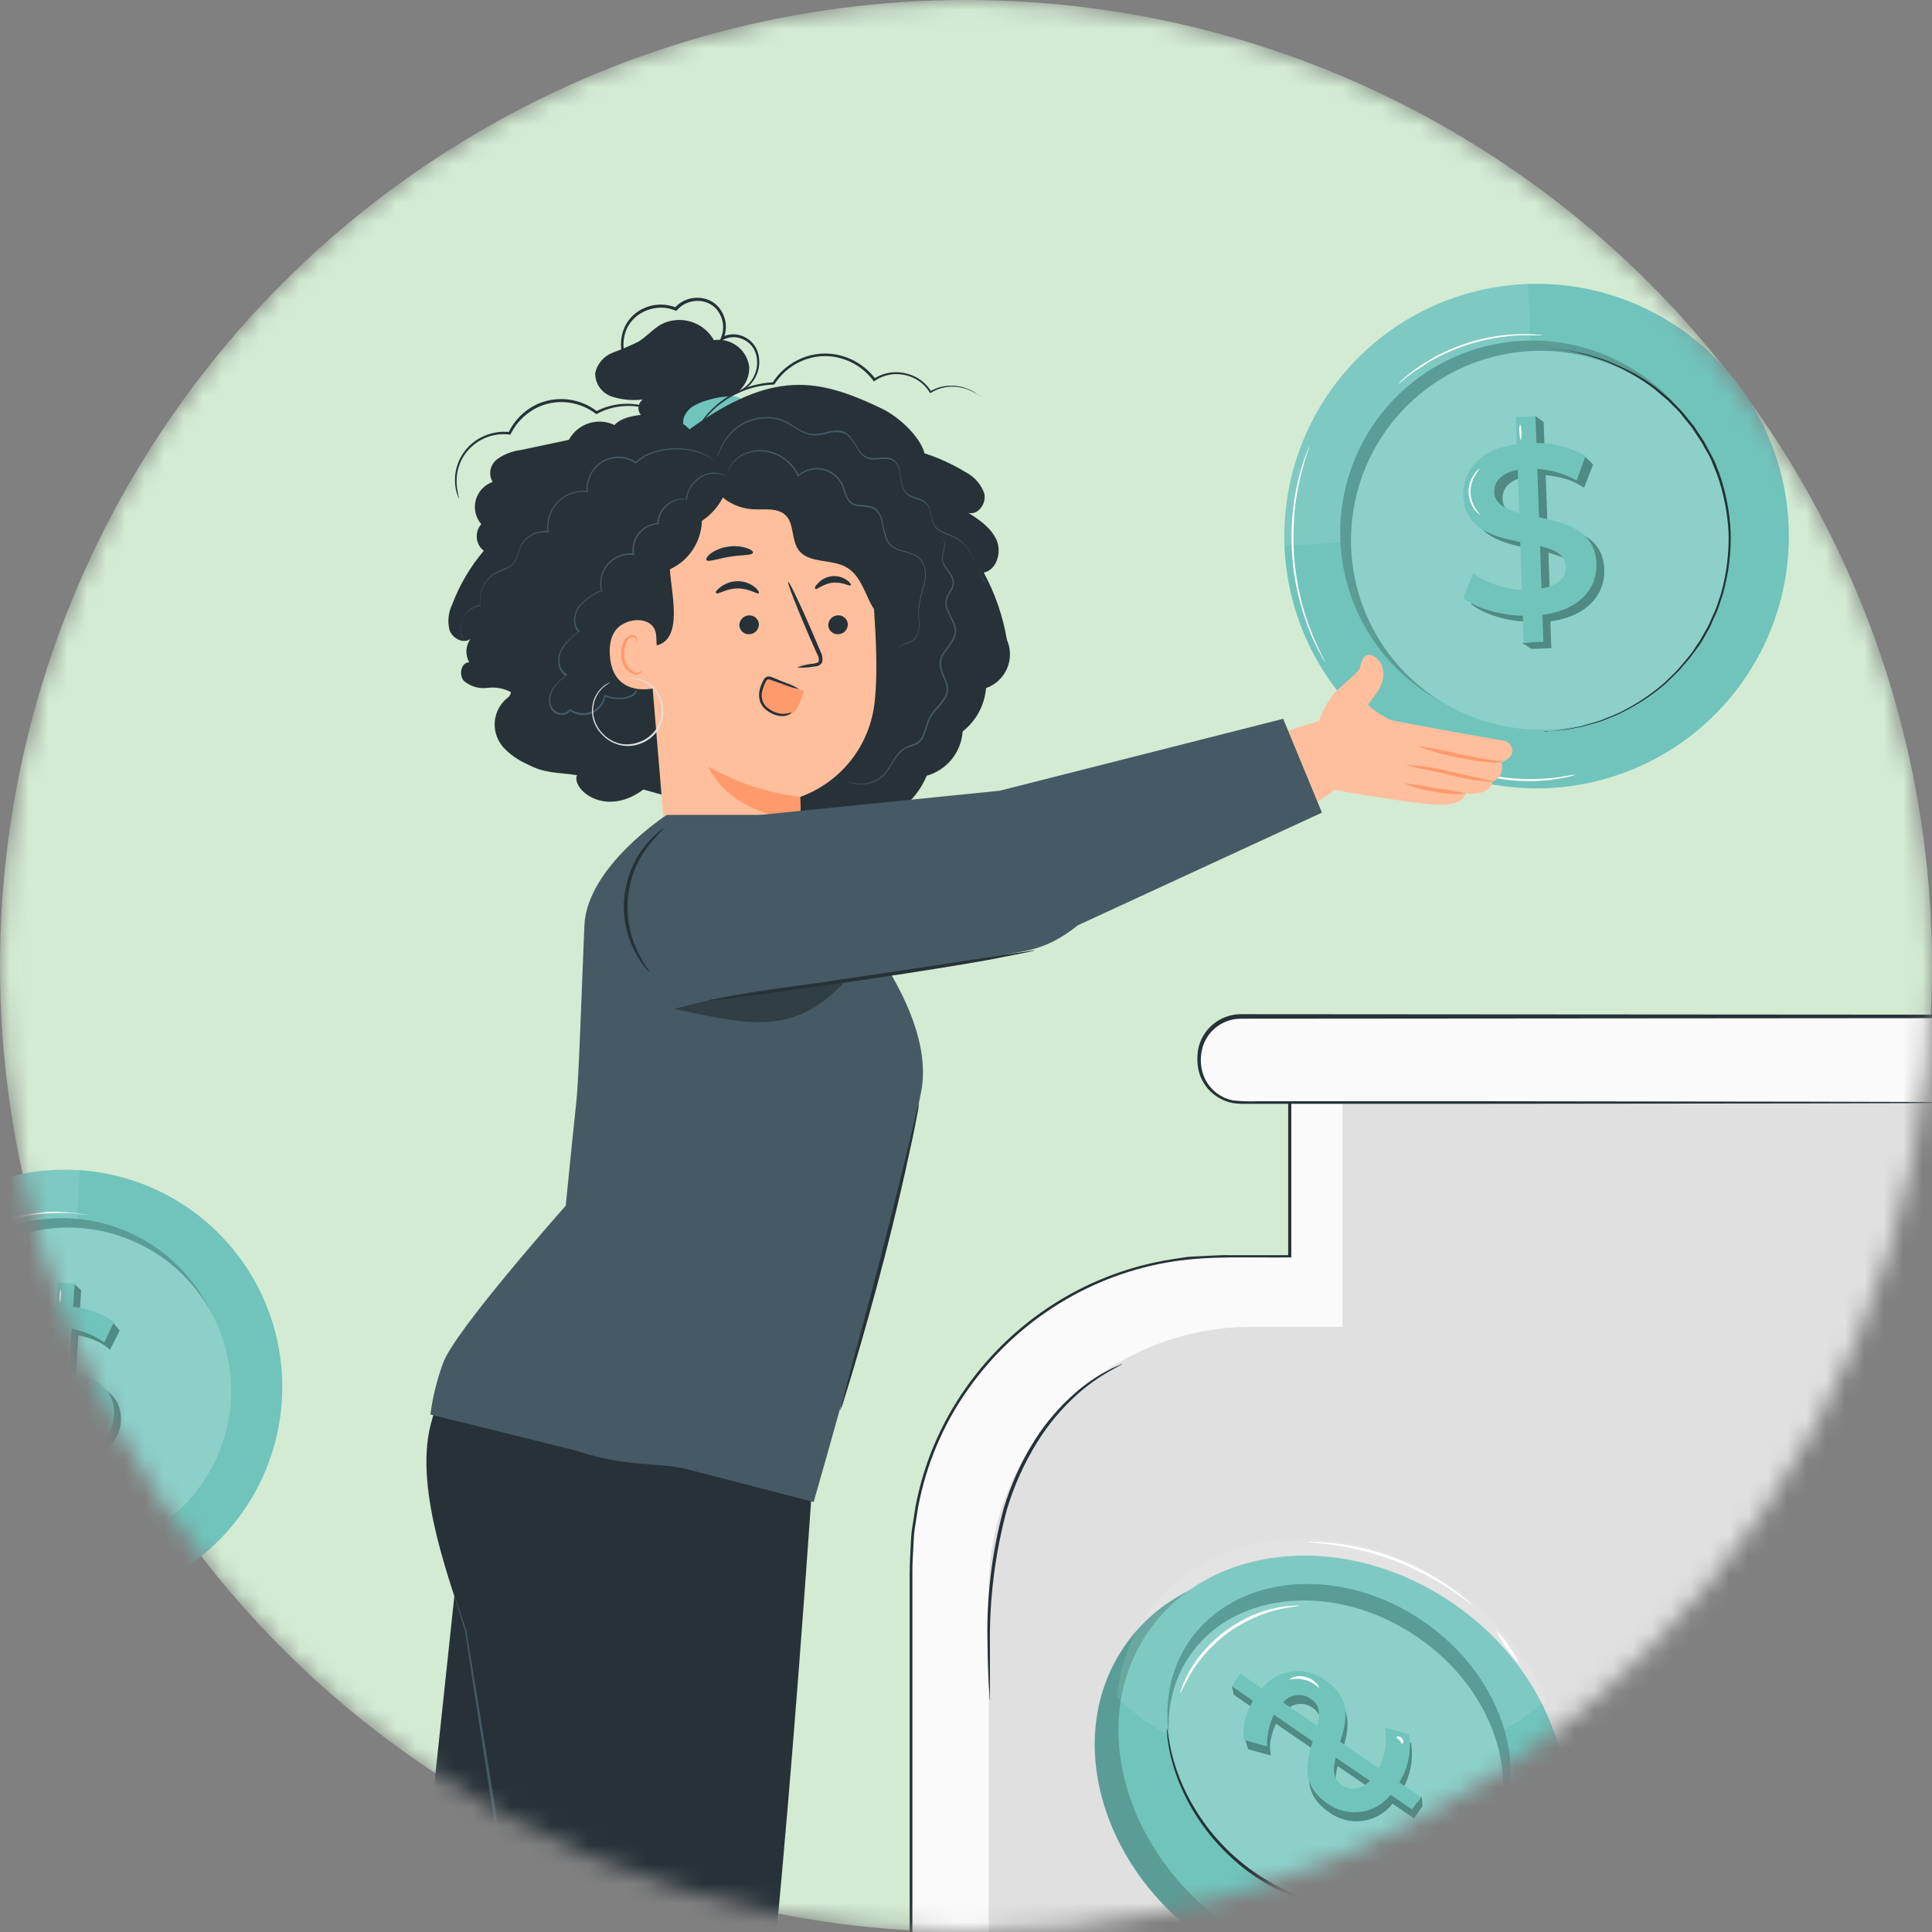 <svg width="100" height="100" viewBox="0 0 100 100" fill="none" xmlns="http://www.w3.org/2000/svg">
<rect x="0" y="0" width="100" height="100" fill="#808080" stroke="none"/>
<mask id="mask0_4_1317" style="mask-type:alpha" maskUnits="userSpaceOnUse" x="0" y="0" width="100" height="100">
<circle cx="50" cy="50" r="50" fill="#D9D9D9"/>
</mask>
<g mask="url(#mask0_4_1317)">
<circle cx="50" cy="50" r="50" fill="#D3EBD3"/>
<path d="M14.586 72.523C14.441 74.743 13.641 76.87 12.287 78.636C10.932 80.401 9.085 81.725 6.978 82.44C4.872 83.156 2.6 83.23 0.451 82.654C-1.698 82.078 -3.628 80.878 -5.095 79.205C-6.562 77.533 -7.5 75.462 -7.79 73.257C-8.08 71.051 -7.71 68.808 -6.725 66.813C-5.741 64.818 -4.187 63.159 -2.26 62.047C-0.333 60.935 1.88 60.42 4.1 60.566C5.574 60.662 7.014 61.048 8.339 61.701C9.663 62.354 10.846 63.262 11.82 64.372C12.794 65.483 13.539 66.774 14.014 68.173C14.489 69.571 14.683 71.049 14.586 72.523V72.523Z" fill="#70C4BC"/>
<g opacity="0.1">
<path d="M4.1 60.566C1.126 60.373 -1.803 61.369 -4.043 63.336C-6.284 65.302 -7.651 68.077 -7.846 71.051C-7.846 71.051 0.017 71.919 2.124 68.87C4.231 65.821 4.1 60.566 4.1 60.566Z" fill="white"/>
</g>
<path d="M11.727 72.159C11.616 73.846 11.007 75.463 9.978 76.803C8.948 78.144 7.544 79.15 5.943 79.693C4.342 80.236 2.616 80.292 0.983 79.854C-0.65 79.416 -2.116 78.504 -3.23 77.232C-4.345 75.961 -5.057 74.388 -5.277 72.712C-5.498 71.035 -5.216 69.332 -4.468 67.815C-3.72 66.299 -2.539 65.039 -1.075 64.194C0.389 63.349 2.071 62.957 3.758 63.068C4.879 63.141 5.974 63.434 6.981 63.931C7.988 64.427 8.887 65.118 9.627 65.962C10.367 66.806 10.934 67.788 11.294 68.852C11.654 69.915 11.802 71.039 11.727 72.159V72.159Z" fill="#70C4BC"/>
<g opacity="0.2">
<path d="M11.727 72.159C11.616 73.846 11.007 75.463 9.978 76.803C8.948 78.144 7.544 79.15 5.943 79.693C4.342 80.236 2.616 80.292 0.983 79.854C-0.65 79.416 -2.116 78.504 -3.23 77.232C-4.345 75.961 -5.057 74.388 -5.277 72.712C-5.498 71.035 -5.216 69.332 -4.468 67.815C-3.72 66.299 -2.539 65.039 -1.075 64.194C0.389 63.349 2.071 62.957 3.758 63.068C4.879 63.141 5.974 63.434 6.981 63.931C7.988 64.427 8.887 65.118 9.627 65.962C10.367 66.806 10.934 67.788 11.294 68.852C11.654 69.915 11.802 71.039 11.727 72.159V72.159Z" fill="black"/>
</g>
<path d="M11.946 72.53C11.836 74.195 11.236 75.79 10.22 77.113C9.204 78.436 7.818 79.428 6.238 79.964C4.658 80.499 2.955 80.555 1.344 80.123C-0.268 79.69 -1.715 78.79 -2.814 77.535C-3.914 76.281 -4.617 74.728 -4.834 73.074C-5.051 71.42 -4.773 69.739 -4.035 68.243C-3.297 66.747 -2.131 65.503 -0.687 64.669C0.758 63.836 2.418 63.449 4.083 63.559C5.188 63.631 6.269 63.921 7.262 64.411C8.255 64.901 9.143 65.582 9.873 66.416C10.603 67.249 11.162 68.218 11.518 69.267C11.873 70.316 12.019 71.425 11.946 72.53V72.53Z" fill="#70C4BC"/>
<g opacity="0.2">
<path d="M11.946 72.53C11.836 74.195 11.236 75.79 10.22 77.113C9.204 78.436 7.818 79.428 6.238 79.964C4.658 80.499 2.955 80.555 1.344 80.123C-0.268 79.69 -1.715 78.79 -2.814 77.535C-3.914 76.281 -4.617 74.728 -4.834 73.074C-5.051 71.42 -4.773 69.739 -4.035 68.243C-3.297 66.747 -2.131 65.503 -0.687 64.669C0.758 63.836 2.418 63.449 4.083 63.559C5.188 63.631 6.269 63.921 7.262 64.411C8.255 64.901 9.143 65.582 9.873 66.416C10.603 67.249 11.162 68.218 11.518 69.267C11.873 70.316 12.019 71.425 11.946 72.53V72.53Z" fill="white"/>
</g>
<path d="M3.913 71.27L4.055 69.117C4.444 69.189 4.822 69.315 5.177 69.491C5.36 69.599 5.532 69.723 5.692 69.862L5.724 69.798L6.109 69.043L6.197 68.87L5.844 68.443L5.653 68.514C5.186 68.228 4.664 68.04 4.122 67.963L4.199 66.777L3.846 66.456V66.753L3.338 66.721L3.26 67.924C1.584 67.977 0.733 68.874 0.663 69.961C0.564 71.447 1.81 71.912 2.975 72.279L2.833 74.397C2.065 74.284 1.344 73.954 0.755 73.448L0.204 74.507C0.929 75.109 1.82 75.478 2.759 75.565L2.699 76.458L2.283 76.437L2.682 76.748L3.557 76.808L3.635 75.611C5.322 75.551 6.183 74.665 6.253 73.575C6.345 72.093 5.078 71.634 3.913 71.27ZM3.052 70.988C2.445 70.765 1.993 70.501 2.036 69.989C2.078 69.477 2.41 69.156 3.176 69.089L3.052 70.988ZM3.702 74.45L3.829 72.558C4.457 72.784 4.909 73.059 4.887 73.582C4.859 74.041 4.506 74.383 3.702 74.45V74.45Z" fill="#70C4BC"/>
<g opacity="0.3">
<path d="M3.913 71.27L4.055 69.117C4.444 69.189 4.822 69.315 5.177 69.491C5.36 69.599 5.532 69.723 5.692 69.862L5.724 69.798L6.109 69.043L6.197 68.87L5.844 68.443L5.653 68.514C5.186 68.228 4.664 68.04 4.122 67.963L4.199 66.777L3.846 66.456V66.753L3.338 66.721L3.26 67.924C1.584 67.977 0.733 68.874 0.663 69.961C0.564 71.447 1.81 71.912 2.975 72.279L2.833 74.397C2.065 74.284 1.344 73.954 0.755 73.448L0.204 74.507C0.929 75.109 1.82 75.478 2.759 75.565L2.699 76.458L2.283 76.437L2.682 76.748L3.557 76.808L3.635 75.611C5.322 75.551 6.183 74.665 6.253 73.575C6.345 72.093 5.078 71.634 3.913 71.27ZM3.052 70.988C2.445 70.765 1.993 70.501 2.036 69.989C2.078 69.477 2.41 69.156 3.176 69.089L3.052 70.988ZM3.702 74.45L3.829 72.558C4.457 72.784 4.909 73.059 4.887 73.582C4.859 74.041 4.506 74.383 3.702 74.45V74.45Z" fill="black"/>
</g>
<path d="M3.285 75.294L3.204 76.49L2.332 76.434L2.41 75.248C1.47 75.16 0.578 74.791 -0.149 74.189L0.402 73.13C0.992 73.637 1.714 73.967 2.484 74.083L2.625 71.948C1.46 71.595 0.215 71.115 0.313 69.632C0.384 68.542 1.235 67.645 2.911 67.593L2.989 66.389L3.864 66.445L3.786 67.631C4.547 67.714 5.275 67.986 5.904 68.422L5.396 69.481C4.888 69.13 4.312 68.889 3.705 68.775L3.564 70.931C4.729 71.284 5.996 71.754 5.897 73.24C5.833 74.348 4.972 75.237 3.285 75.294ZM2.71 70.67L2.833 68.771C2.067 68.838 1.725 69.202 1.693 69.671C1.662 70.141 2.103 70.448 2.71 70.67ZM4.531 73.264C4.566 72.742 4.115 72.467 3.472 72.244L3.345 74.132C4.153 74.065 4.506 73.723 4.531 73.264Z" fill="#70C4BC"/>
<path d="M0.977 70.585C0.878 70.52 0.798 70.43 0.744 70.324C0.593 70.078 0.527 69.788 0.557 69.501C0.586 69.213 0.709 68.944 0.906 68.733C0.98 68.64 1.076 68.567 1.185 68.521C1.185 68.521 1.083 68.606 0.949 68.771C0.776 68.981 0.669 69.238 0.642 69.509C0.615 69.78 0.669 70.052 0.797 70.293C0.899 70.48 0.995 70.575 0.977 70.585Z" fill="white"/>
<path d="M3.095 67.444C3.063 67.329 3.056 67.209 3.077 67.091C3.072 66.971 3.094 66.85 3.14 66.738C3.165 66.738 3.172 66.897 3.162 67.091C3.167 67.213 3.144 67.334 3.095 67.444V67.444Z" fill="white"/>
<path d="M4.542 62.884C4.542 62.884 4.443 62.884 4.27 62.856C4.182 62.856 4.076 62.828 3.949 62.817C3.822 62.807 3.684 62.789 3.525 62.786C3.366 62.782 3.197 62.786 3.01 62.786C2.823 62.786 2.629 62.786 2.42 62.807C1.971 62.84 1.524 62.905 1.083 63.001C0.643 63.104 0.212 63.238 -0.209 63.403C-0.403 63.481 -0.587 63.555 -0.752 63.636C-0.918 63.717 -1.074 63.795 -1.211 63.873C-1.349 63.95 -1.472 64.021 -1.564 64.084C-1.658 64.136 -1.748 64.192 -1.836 64.254C-1.911 64.308 -1.99 64.357 -2.072 64.398C-2.004 64.337 -1.932 64.281 -1.857 64.229C-1.772 64.161 -1.683 64.1 -1.589 64.046C-1.475 63.964 -1.358 63.889 -1.236 63.82C-1.098 63.742 -0.947 63.654 -0.777 63.576C-0.608 63.498 -0.424 63.414 -0.234 63.329C0.189 63.16 0.625 63.023 1.069 62.92C1.514 62.824 1.966 62.76 2.42 62.729C2.629 62.729 2.83 62.708 3.013 62.729C3.197 62.75 3.366 62.729 3.532 62.754C3.698 62.779 3.836 62.786 3.959 62.8C4.083 62.814 4.192 62.831 4.277 62.849C4.366 62.852 4.455 62.864 4.542 62.884Z" fill="white"/>
<path d="M4.03 82.518C3.965 82.54 3.897 82.555 3.829 82.561C3.695 82.582 3.504 82.603 3.264 82.621C2.641 82.658 2.016 82.624 1.4 82.522C0.785 82.416 0.183 82.241 -0.392 81.999C-0.611 81.904 -0.788 81.819 -0.904 81.756C-0.967 81.726 -1.028 81.691 -1.084 81.65C-1.017 81.668 -0.952 81.694 -0.89 81.728C-0.77 81.784 -0.59 81.858 -0.371 81.943C0.206 82.167 0.804 82.333 1.415 82.437C2.024 82.539 2.643 82.581 3.26 82.561C3.497 82.561 3.691 82.539 3.822 82.529C3.891 82.52 3.96 82.517 4.03 82.518Z" fill="white"/>
<path d="M110.447 65.037H106.374V55.737H66.725V65.037H63.146C61.045 65.037 58.965 65.451 57.023 66.255C55.082 67.06 53.318 68.238 51.833 69.724C50.347 71.21 49.169 72.975 48.365 74.916C47.561 76.857 47.147 78.938 47.148 81.039V156.567C47.148 160.81 48.833 164.88 51.834 167.88C54.834 170.88 58.903 172.566 63.146 172.566H110.44C114.683 172.566 118.752 170.88 121.752 167.88C124.753 164.88 126.438 160.81 126.438 156.567V81.039C126.439 76.797 124.755 72.728 121.756 69.727C118.757 66.726 114.689 65.039 110.447 65.037V65.037Z" fill="#FAFAFA"/>
<path d="M110.447 65.037L111.385 65.076C111.773 65.081 112.16 65.115 112.543 65.178L113.281 65.288L113.694 65.351L114.121 65.461L115.056 65.697C115.388 65.785 115.716 65.93 116.069 66.05L116.612 66.248C116.796 66.319 116.965 66.417 117.16 66.502L117.724 66.774C117.924 66.861 118.118 66.962 118.303 67.077C120.099 68.077 121.682 69.418 122.962 71.027C124.565 73.044 125.67 75.412 126.184 77.937C126.431 79.385 126.535 80.853 126.495 82.32C126.495 83.842 126.495 85.426 126.495 87.064C126.495 93.621 126.495 101.086 126.495 109.338C126.495 117.589 126.495 126.631 126.495 136.33C126.495 141.179 126.495 146.192 126.495 151.369V155.272C126.495 155.929 126.495 156.585 126.463 157.249L126.41 158.244L126.262 159.232C125.821 161.917 124.699 164.444 123.004 166.573C122.795 166.845 122.571 167.106 122.334 167.353C122.097 167.6 121.885 167.875 121.628 168.101C121.132 168.584 120.604 169.032 120.047 169.442L119.63 169.757C119.494 169.863 119.35 169.96 119.199 170.046L118.307 170.589L118.081 170.727L117.844 170.84L117.371 171.069C117.061 171.231 116.741 171.375 116.415 171.5L115.423 171.853C115.26 171.919 115.091 171.971 114.918 172.008L114.407 172.142C113.722 172.322 113.027 172.454 112.324 172.538L112.06 172.576H111.791L111.258 172.605C110.906 172.605 110.553 172.651 110.2 172.647H63.238C61.668 172.638 60.107 172.415 58.597 171.984C57.084 171.531 55.643 170.863 54.319 170C54.005 169.817 53.73 169.577 53.437 169.365C53.14 169.158 52.858 168.931 52.594 168.684L51.8 167.978L51.069 167.18C50.953 167.046 50.825 166.915 50.716 166.778L50.395 166.344C50.183 166.051 49.954 165.772 49.756 165.472C49.362 164.871 49.009 164.245 48.697 163.598L48.464 163.114C48.381 162.956 48.31 162.79 48.253 162.62L47.882 161.611L47.79 161.36L47.723 161.099L47.593 160.58C47.491 160.238 47.411 159.891 47.353 159.539L47.19 158.48L47.151 158.216V157.951L47.127 157.418C47.077 156.712 47.081 156.006 47.084 155.3V138.642C47.084 127.701 47.084 117.113 47.084 106.973C47.084 101.9 47.084 96.946 47.084 92.111C47.084 89.697 47.084 87.313 47.084 84.96V81.456C47.084 80.877 47.13 80.295 47.151 79.719C47.165 79.43 47.198 79.143 47.25 78.858L47.381 78.008C47.798 75.776 48.696 73.661 50.01 71.81C51.277 70.018 52.895 68.502 54.764 67.353C56.569 66.244 58.576 65.505 60.669 65.178L61.435 65.062C61.692 65.034 61.95 65.034 62.208 65.016C62.719 64.991 63.231 64.956 63.736 64.967H66.743L66.676 65.034C66.676 61.752 66.676 58.681 66.676 55.734V55.667H66.739L106.388 55.699H106.423V55.734C106.423 59.708 106.423 62.824 106.423 65.034H106.406H109.455C110.136 65.034 110.478 65.034 110.478 65.034H109.455H106.406H106.384V65.013C106.384 62.803 106.384 59.687 106.384 55.713L106.42 55.745L66.771 55.776L66.838 55.713C66.838 58.667 66.838 61.73 66.838 65.013V65.083H66.767C64.787 65.115 62.748 64.981 60.715 65.295C58.626 65.621 56.623 66.361 54.824 67.472C52.974 68.613 51.373 70.116 50.12 71.891C48.818 73.724 47.93 75.819 47.519 78.029L47.388 78.872C47.335 79.153 47.303 79.437 47.293 79.723C47.271 80.298 47.215 80.866 47.225 81.449C47.225 82.61 47.225 83.775 47.225 84.953V92.104C47.225 96.939 47.225 101.893 47.225 106.966C47.225 117.106 47.225 127.694 47.225 138.635C47.225 144.105 47.225 149.658 47.225 155.293C47.225 155.999 47.225 156.705 47.268 157.411L47.293 157.937V158.201L47.331 158.463L47.49 159.521C47.548 159.868 47.627 160.211 47.727 160.548L47.857 161.064L47.924 161.318L48.016 161.568L48.369 162.564C48.425 162.731 48.495 162.894 48.577 163.051L48.81 163.531C49.121 164.171 49.475 164.79 49.869 165.384C50.06 165.684 50.289 165.959 50.497 166.245L50.818 166.675C50.931 166.813 51.055 166.94 51.171 167.074L51.877 167.865L52.671 168.571C52.934 168.814 53.212 169.039 53.504 169.245C53.797 169.453 54.069 169.689 54.376 169.873C55.688 170.724 57.114 171.383 58.611 171.832C60.104 172.258 61.647 172.478 63.199 172.488H110.221C110.574 172.488 110.927 172.46 111.28 172.446L111.805 172.421H112.07L112.331 172.382C113.027 172.3 113.715 172.169 114.392 171.991L114.901 171.86C115.071 171.823 115.237 171.773 115.398 171.708L116.38 171.355C116.703 171.234 117.019 171.092 117.325 170.932L117.795 170.706L118.028 170.593L118.25 170.459L119.132 169.922C119.282 169.837 119.425 169.741 119.559 169.633L119.972 169.322C120.523 168.916 121.047 168.474 121.539 167.999C121.797 167.777 122.005 167.501 122.245 167.258C122.481 167.013 122.702 166.754 122.909 166.485C124.586 164.379 125.696 161.878 126.131 159.221L126.283 158.244L126.332 157.259C126.382 156.606 126.364 155.946 126.368 155.29V151.369C126.368 146.192 126.368 141.179 126.368 136.33C126.368 126.628 126.368 117.589 126.368 109.338C126.368 101.086 126.368 93.621 126.368 87.064C126.368 85.426 126.368 83.842 126.368 82.32C126.412 80.859 126.311 79.397 126.068 77.955C125.567 75.442 124.478 73.084 122.891 71.073C121.626 69.467 120.059 68.124 118.278 67.12C118.093 67.004 117.9 66.901 117.699 66.813L117.138 66.541C116.951 66.453 116.785 66.357 116.595 66.287L116.055 66.085C115.702 65.966 115.374 65.817 115.045 65.733L114.114 65.489L113.687 65.38L113.277 65.313L112.54 65.196C112.158 65.133 111.772 65.097 111.385 65.087C110.764 65.062 110.447 65.037 110.447 65.037Z" fill="#263238"/>
<path d="M111.188 168.68H63.665C60.354 168.68 57.179 167.365 54.837 165.024C52.495 162.683 51.179 159.508 51.178 156.197V82.243C51.179 78.646 52.609 75.197 55.152 72.653C57.695 70.11 61.145 68.68 64.742 68.68H110.884C114.057 68.68 117.099 69.94 119.342 72.183C121.585 74.426 122.845 77.468 122.845 80.641V157.023C122.847 158.554 122.546 160.07 121.961 161.485C121.375 162.9 120.517 164.186 119.434 165.269C118.351 166.352 117.066 167.21 115.651 167.796C114.236 168.381 112.719 168.681 111.188 168.68V168.68Z" fill="#E0E0E0"/>
<path d="M78.361 99.047C81.544 94.407 79.611 87.549 74.043 83.729C68.475 79.909 61.381 80.575 58.198 85.215C55.014 89.856 56.947 96.714 62.515 100.533C68.083 104.353 75.177 103.688 78.361 99.047Z" fill="#70C4BC"/>
<g opacity="0.2">
<path d="M78.361 99.047C81.544 94.407 79.611 87.549 74.043 83.729C68.475 79.909 61.381 80.575 58.198 85.215C55.014 89.856 56.947 96.714 62.515 100.533C68.083 104.353 75.177 103.688 78.361 99.047Z" fill="black"/>
</g>
<path d="M79.502 98.367C82.71 93.752 80.822 86.891 75.285 83.043C69.749 79.194 62.66 79.815 59.452 84.429C56.245 89.044 58.133 95.904 63.669 99.753C69.206 103.602 76.295 102.981 79.502 98.367Z" fill="#70C4BC"/>
<g opacity="0.1">
<path d="M57.821 87.84C57.944 86.323 58.459 84.863 59.317 83.605C62.493 78.964 69.594 78.311 75.164 82.119C77.313 83.572 79.011 85.598 80.066 87.968C77.751 89.867 75.058 91.253 72.167 92.033C69.298 92.803 66.404 92.76 63.697 91.437C61.837 90.516 59.367 89.481 57.821 87.84Z" fill="white"/>
</g>
<path d="M64.96 96.583C69.238 99.519 74.656 99.053 77.059 95.559C79.463 92.065 77.938 86.838 73.66 83.912C69.383 80.986 63.965 81.442 61.562 84.939C59.158 88.437 60.679 93.65 64.96 96.583Z" fill="#70C4BC"/>
<g opacity="0.2">
<path d="M64.96 96.583C69.238 99.519 74.656 99.053 77.059 95.559C79.463 92.065 77.938 86.838 73.66 83.912C69.383 80.986 63.965 81.442 61.562 84.939C59.158 88.437 60.679 93.65 64.96 96.583Z" fill="black"/>
</g>
<path d="M64.936 97.02C69.111 99.886 74.384 99.459 76.71 96.064C79.035 92.668 77.539 87.593 73.364 84.735C69.189 81.876 63.916 82.299 61.586 85.691C59.257 89.083 60.761 94.154 64.936 97.02Z" fill="#70C4BC"/>
<g opacity="0.2">
<path d="M64.936 97.02C69.111 99.886 74.384 99.459 76.71 96.064C79.035 92.668 77.539 87.593 73.364 84.735C69.189 81.876 63.916 82.299 61.586 85.691C59.257 89.083 60.761 94.154 64.936 97.02Z" fill="white"/>
</g>
<path d="M68.776 93.787C69.273 94.163 69.897 94.328 70.515 94.249C71.132 94.169 71.694 93.85 72.079 93.36L73.191 94.123L73.636 93.473L73.583 92.986L73.367 93.29L72.534 92.718C72.993 91.971 73.171 91.085 73.036 90.219L71.79 89.884C71.915 90.6 71.8 91.337 71.462 91.98L69.475 90.618C69.806 89.559 70.092 88.373 68.712 87.424C68.219 87.046 67.597 86.877 66.981 86.954C66.365 87.032 65.803 87.349 65.419 87.837L64.297 87.067L64.039 87.442L63.764 87.251L63.852 87.713L64.953 88.472C64.72 88.916 64.599 89.411 64.6 89.912L64.428 89.997L64.608 90.54L64.812 90.597L65.705 90.844L65.783 90.865C65.748 90.663 65.733 90.459 65.737 90.254C65.783 89.895 65.885 89.544 66.04 89.217L68.045 90.59C67.703 91.645 67.392 92.838 68.776 93.787ZM66.503 88.582C66.675 88.371 66.922 88.235 67.192 88.201C67.462 88.168 67.735 88.239 67.953 88.402C68.43 88.73 68.416 89.22 68.271 89.792L66.503 88.582ZM69.556 92.838C69.069 92.485 69.076 91.998 69.234 91.409L70.999 92.616C70.505 93.117 69.986 93.131 69.559 92.838H69.556Z" fill="#70C4BC"/>
<g opacity="0.3">
<path d="M68.776 93.787C69.273 94.163 69.897 94.328 70.515 94.249C71.132 94.169 71.694 93.85 72.079 93.36L73.191 94.123L73.636 93.473L73.583 92.986L73.367 93.29L72.534 92.718C72.993 91.971 73.171 91.085 73.036 90.219L71.79 89.884C71.915 90.6 71.8 91.337 71.462 91.98L69.475 90.618C69.806 89.559 70.092 88.373 68.712 87.424C68.219 87.046 67.597 86.877 66.981 86.954C66.365 87.032 65.803 87.349 65.419 87.837L64.297 87.067L64.039 87.442L63.764 87.251L63.852 87.713L64.953 88.472C64.72 88.916 64.599 89.411 64.6 89.912L64.428 89.997L64.608 90.54L64.812 90.597L65.705 90.844L65.783 90.865C65.748 90.663 65.733 90.459 65.737 90.254C65.783 89.895 65.885 89.544 66.04 89.217L68.045 90.59C67.703 91.645 67.392 92.838 68.776 93.787ZM66.503 88.582C66.675 88.371 66.922 88.235 67.192 88.201C67.462 88.168 67.735 88.239 67.953 88.402C68.43 88.73 68.416 89.22 68.271 89.792L66.503 88.582ZM69.556 92.838C69.069 92.485 69.076 91.998 69.234 91.409L70.999 92.616C70.505 93.117 69.986 93.131 69.559 92.838H69.556Z" fill="black"/>
</g>
<path d="M68.688 93.332C67.308 92.386 67.629 91.19 67.946 90.131L65.938 88.751C65.687 89.263 65.566 89.829 65.585 90.399L64.361 90.046C64.318 89.339 64.489 88.636 64.851 88.028L63.75 87.272L64.195 86.623L65.317 87.392C65.702 86.905 66.263 86.588 66.879 86.511C67.495 86.434 68.117 86.602 68.61 86.979C69.99 87.929 69.704 89.097 69.369 90.156L71.359 91.522C71.696 90.876 71.811 90.139 71.687 89.421L72.933 89.757C73.069 90.623 72.89 91.51 72.429 92.256L73.533 93.011L73.089 93.66L71.977 92.898C71.593 93.385 71.035 93.702 70.42 93.783C69.806 93.864 69.184 93.702 68.688 93.332V93.332ZM67.865 87.943C67.647 87.78 67.375 87.708 67.105 87.741C66.835 87.773 66.587 87.909 66.415 88.119L68.179 89.333C68.328 88.765 68.342 88.275 67.865 87.943ZM70.907 92.178L69.143 90.971C68.984 91.56 68.977 92.065 69.464 92.4C69.898 92.676 70.403 92.662 70.907 92.178Z" fill="#70C4BC"/>
<path d="M60.401 89.45C60.418 89.45 60.447 89.753 60.549 90.293C60.697 91.055 60.934 91.796 61.255 92.503C61.732 93.55 62.373 94.515 63.154 95.361C63.614 95.86 64.12 96.315 64.664 96.72C65.255 97.151 65.887 97.521 66.552 97.825C67.828 98.426 69.202 98.791 70.607 98.901C71.755 98.989 72.906 98.78 73.95 98.294C74.646 97.955 75.283 97.504 75.834 96.96C76.028 96.763 76.166 96.607 76.265 96.494C76.313 96.437 76.366 96.384 76.424 96.335C76.385 96.4 76.34 96.46 76.29 96.516C76.198 96.625 76.067 96.798 75.88 97.003C75.21 97.721 74.385 98.279 73.468 98.634C72.551 98.989 71.566 99.132 70.586 99.053C69.161 98.95 67.767 98.583 66.475 97.973C65.803 97.664 65.164 97.286 64.569 96.847C64.02 96.432 63.509 95.968 63.044 95.46C62.258 94.598 61.618 93.613 61.149 92.545C60.831 91.828 60.604 91.074 60.475 90.3C60.438 90.091 60.413 89.88 60.401 89.669C60.392 89.596 60.392 89.522 60.401 89.45V89.45Z" fill="#263238"/>
<path d="M64.17 99.237C64.218 99.252 64.263 99.275 64.304 99.304L64.657 99.516C64.844 99.636 65.039 99.744 65.239 99.84C65.472 99.953 65.726 100.101 66.033 100.221L66.503 100.419C66.669 100.49 66.856 100.539 67.029 100.603C67.413 100.741 67.804 100.859 68.2 100.955C70.026 101.389 71.924 101.422 73.763 101.051C74.163 100.971 74.559 100.871 74.948 100.751C75.132 100.691 75.302 100.645 75.478 100.585L75.954 100.401C76.23 100.297 76.499 100.18 76.763 100.048C76.965 99.959 77.162 99.858 77.352 99.745L77.723 99.547C77.766 99.521 77.812 99.499 77.86 99.484C77.86 99.484 77.821 99.519 77.74 99.572L77.387 99.801C77.202 99.926 77.008 100.036 76.805 100.13C76.545 100.271 76.278 100.398 76.004 100.511L75.524 100.705C75.354 100.772 75.171 100.821 74.991 100.881C74.599 101.009 74.201 101.116 73.798 101.203C71.932 101.595 70.002 101.562 68.151 101.107C67.731 100.991 67.329 100.888 66.969 100.754C66.789 100.684 66.616 100.631 66.443 100.557L65.97 100.345C65.7 100.225 65.437 100.089 65.183 99.939C64.984 99.835 64.793 99.717 64.611 99.586L64.258 99.346C64.225 99.313 64.195 99.276 64.17 99.237V99.237Z" fill="#263238"/>
<path d="M76.191 83.055C76.17 83.079 75.771 82.744 75.079 82.282C73.264 81.07 71.201 80.282 69.04 79.974C68.211 79.857 67.692 79.839 67.696 79.811C67.813 79.797 67.931 79.797 68.049 79.811C68.381 79.815 68.713 79.836 69.044 79.875C71.237 80.123 73.332 80.923 75.132 82.201C75.485 82.448 75.743 82.659 75.915 82.815C76.015 82.886 76.107 82.966 76.191 83.055V83.055Z" fill="white"/>
<path d="M78.623 86.1C78.136 85.593 77.732 85.011 77.426 84.378C77.688 84.613 77.912 84.887 78.09 85.19C78.313 85.464 78.493 85.771 78.623 86.1Z" fill="white"/>
<path d="M61.089 87.643C61.105 87.537 61.136 87.433 61.181 87.336C61.218 87.214 61.265 87.096 61.322 86.983C61.385 86.829 61.459 86.681 61.544 86.538C61.754 86.16 62.002 85.806 62.285 85.479C62.633 85.077 63.024 84.714 63.45 84.396C63.882 84.085 64.346 83.82 64.833 83.605C65.232 83.435 65.647 83.306 66.072 83.221C66.235 83.184 66.4 83.157 66.566 83.139C66.69 83.121 66.815 83.111 66.941 83.111C67.046 83.097 67.153 83.097 67.258 83.111C67.258 83.143 66.806 83.153 66.097 83.326C65.684 83.427 65.281 83.565 64.893 83.739C64.42 83.955 63.968 84.216 63.545 84.519C63.13 84.835 62.746 85.189 62.398 85.578C62.115 85.895 61.863 86.238 61.643 86.602C61.269 87.237 61.121 87.653 61.089 87.643Z" fill="white"/>
<path d="M68.264 87.368C68.067 87.171 67.823 87.029 67.555 86.955C67.288 86.881 67.005 86.877 66.736 86.944C66.736 86.944 66.803 86.856 66.962 86.803C67.17 86.74 67.392 86.74 67.6 86.803C67.809 86.859 67.998 86.974 68.144 87.135C68.25 87.258 68.282 87.357 68.264 87.368Z" fill="white"/>
<path d="M72.57 90.254C72.527 90.237 72.513 90.152 72.446 90.078C72.379 90.004 72.298 89.979 72.287 89.933C72.277 89.887 72.312 89.884 72.369 89.88C72.406 89.88 72.444 89.888 72.478 89.904C72.512 89.919 72.542 89.943 72.566 89.972C72.592 89.999 72.612 90.031 72.623 90.067C72.635 90.102 72.638 90.14 72.633 90.177C72.623 90.237 72.587 90.261 72.57 90.254Z" fill="white"/>
<path d="M113.063 86.067C114.687 80.424 112.192 74.751 107.488 73.397C102.785 72.043 97.655 75.52 96.03 81.164C94.405 86.808 96.901 92.481 101.605 93.835C106.308 95.189 111.438 91.711 113.063 86.067Z" fill="#70C4BC"/>
<g opacity="0.2">
<path d="M113.063 86.067C114.687 80.424 112.192 74.751 107.488 73.397C102.785 72.043 97.655 75.52 96.03 81.164C94.405 86.808 96.901 92.481 101.605 93.835C106.308 95.189 111.438 91.711 113.063 86.067Z" fill="black"/>
</g>
<path d="M114.691 86.519C116.315 80.875 113.818 75.203 109.114 73.85C104.411 72.496 99.281 75.975 97.658 81.619C96.034 87.263 98.531 92.935 103.234 94.288C107.938 95.642 113.067 92.163 114.691 86.519Z" fill="#70C4BC"/>
<path d="M99.957 82.084C98.708 86.422 100.575 90.766 104.126 91.786C107.676 92.806 111.566 90.12 112.815 85.786C114.064 81.452 112.197 77.104 108.647 76.081C105.096 75.057 101.21 77.743 99.957 82.084Z" fill="#70C4BC"/>
<g opacity="0.2">
<path d="M99.957 82.084C98.708 86.422 100.575 90.766 104.126 91.786C107.676 92.806 111.566 90.12 112.815 85.786C114.064 81.452 112.197 77.104 108.647 76.081C105.096 75.057 101.21 77.743 99.957 82.084Z" fill="black"/>
</g>
<path d="M99.594 82.183C98.373 86.418 100.173 90.653 103.614 91.638C107.055 92.623 110.824 90 112.046 85.765C113.267 81.53 111.463 77.295 108.026 76.31C104.588 75.325 100.812 77.948 99.594 82.183Z" fill="#70C4BC"/>
<g opacity="0.2">
<path d="M99.594 82.183C98.373 86.418 100.173 90.653 103.614 91.638C107.055 92.623 110.824 90 112.046 85.765C113.267 81.53 111.463 77.295 108.026 76.31C104.588 75.325 100.812 77.948 99.594 82.183Z" fill="white"/>
</g>
<path d="M104.904 111.476C106.105 107.281 102.344 102.524 96.503 100.851C90.662 99.178 84.953 101.224 83.752 105.419C82.55 109.615 86.311 114.372 92.152 116.045C97.993 117.717 103.702 115.672 104.904 111.476Z" fill="#70C4BC"/>
<g opacity="0.2">
<path d="M104.904 111.476C106.105 107.281 102.344 102.524 96.503 100.851C90.662 99.178 84.953 101.224 83.752 105.419C82.55 109.615 86.311 114.372 92.152 116.045C97.993 117.717 103.702 115.672 104.904 111.476Z" fill="black"/>
</g>
<path d="M105.421 109.653C106.623 105.457 102.862 100.7 97.021 99.028C91.18 97.355 85.471 99.4 84.27 103.596C83.068 107.792 86.829 112.549 92.67 114.221C98.511 115.894 104.22 113.849 105.421 109.653Z" fill="#70C4BC"/>
<path d="M93.446 112.295C88.957 111.011 86.052 107.4 86.959 104.234C87.866 101.068 92.253 99.54 96.732 100.828C101.21 102.117 104.126 105.724 103.219 108.889C102.312 112.055 97.932 113.576 93.446 112.295Z" fill="#70C4BC"/>
<g opacity="0.2">
<path d="M93.446 112.295C88.957 111.011 86.052 107.4 86.959 104.234C87.866 101.068 92.253 99.54 96.732 100.828C101.21 102.117 104.126 105.724 103.219 108.889C102.312 112.055 97.932 113.576 93.446 112.295Z" fill="black"/>
</g>
<path d="M95.366 98.834C95.492 98.837 95.618 98.855 95.74 98.887C96.081 98.948 96.418 99.028 96.749 99.127C97.847 99.445 98.905 99.889 99.901 100.451C100.897 101.013 101.824 101.69 102.661 102.47C102.915 102.703 103.158 102.949 103.388 103.207C103.48 103.296 103.56 103.396 103.628 103.504C103.607 103.525 103.24 103.13 102.569 102.554C100.862 101.056 98.864 99.926 96.7 99.237C95.888 98.972 95.359 98.862 95.366 98.834Z" fill="white"/>
<path d="M91.289 98.848C91.67 98.736 92.064 98.675 92.461 98.668C92.854 98.611 93.253 98.605 93.647 98.651C92.874 98.825 92.081 98.891 91.289 98.848V98.848Z" fill="white"/>
<path d="M103.819 56.168H69.485V68.785H103.819V56.168Z" fill="#E0E0E0"/>
<path d="M108.294 52.653H64.226C63.033 52.653 62.066 53.62 62.066 54.813V54.95C62.066 56.143 63.033 57.11 64.226 57.11H108.294C109.487 57.11 110.454 56.143 110.454 54.95V54.813C110.454 53.62 109.487 52.653 108.294 52.653Z" fill="#FAFAFA"/>
<path d="M108.294 57.107C108.639 57.094 108.976 57.005 109.282 56.846C109.651 56.651 109.955 56.353 110.157 55.988C110.418 55.481 110.492 54.899 110.366 54.343C110.286 54 110.123 53.681 109.889 53.416C109.655 53.152 109.359 52.95 109.028 52.829C108.642 52.708 108.235 52.663 107.831 52.699H106.504H100.279L64.226 52.727C63.805 52.728 63.393 52.857 63.047 53.098C62.7 53.339 62.436 53.68 62.289 54.075C62.151 54.471 62.118 54.895 62.194 55.307C62.269 55.713 62.464 56.088 62.754 56.382C63.044 56.677 63.415 56.877 63.821 56.959C64.235 57.003 64.653 57.017 65.07 57.001H77.154L93.361 57.022L104.302 57.05L107.274 57.068H108.047H108.308H108.047H107.274L104.302 57.086L93.361 57.114L77.154 57.132H67.583H64.435C64.217 57.14 64 57.126 63.785 57.089C63.345 56.999 62.941 56.782 62.624 56.465C62.307 56.143 62.095 55.733 62.014 55.289C61.977 55.069 61.966 54.845 61.982 54.622C61.989 54.395 62.035 54.171 62.116 53.959C62.278 53.528 62.567 53.157 62.946 52.895C63.324 52.633 63.773 52.493 64.233 52.494L100.286 52.519H106.511H107.839C108.252 52.486 108.669 52.535 109.063 52.663C109.407 52.79 109.713 53.002 109.953 53.278C110.194 53.554 110.361 53.887 110.44 54.245C110.567 54.815 110.486 55.413 110.21 55.928C110 56.3 109.686 56.602 109.307 56.796C109.075 56.913 108.824 56.987 108.566 57.015C108.477 57.053 108.387 57.083 108.294 57.107V57.107Z" fill="#263238"/>
<path d="M51.242 88.017C51.226 87.951 51.217 87.883 51.217 87.816C51.217 87.66 51.196 87.463 51.178 87.233C51.154 86.729 51.122 85.998 51.115 85.095C51.05 82.731 51.331 80.371 51.948 78.089C52.321 76.835 52.865 75.638 53.564 74.531C54.136 73.63 54.833 72.816 55.636 72.114C56.172 71.639 56.765 71.234 57.401 70.907C57.623 70.783 57.81 70.719 57.93 70.663C57.99 70.63 58.054 70.607 58.121 70.593C58.121 70.593 57.874 70.723 57.432 70.97C56.816 71.32 56.239 71.737 55.714 72.213C54.935 72.919 54.258 73.73 53.702 74.623C53.018 75.716 52.485 76.896 52.117 78.131C51.507 80.397 51.211 82.737 51.238 85.084C51.238 85.987 51.238 86.718 51.238 87.223V87.802C51.25 87.873 51.251 87.945 51.242 88.017V88.017Z" fill="#263238"/>
<g opacity="0.3">
<path d="M123.138 79.119C123.138 79.119 51.535 125.001 51.535 125.537V145.824L123.138 98.284V79.119Z" fill="white"/>
</g>
<path d="M92.585 27.309C92.672 29.888 91.992 32.436 90.632 34.63C89.271 36.824 87.291 38.565 84.942 39.634C82.592 40.703 79.979 41.052 77.431 40.636C74.883 40.221 72.516 39.059 70.628 37.299C68.74 35.539 67.416 33.258 66.824 30.746C66.231 28.234 66.396 25.602 67.299 23.184C68.201 20.765 69.8 18.668 71.893 17.158C73.987 15.648 76.481 14.792 79.06 14.698C80.777 14.636 82.489 14.913 84.098 15.513C85.707 16.114 87.183 17.026 88.439 18.197C89.695 19.369 90.708 20.776 91.419 22.34C92.131 23.903 92.527 25.592 92.585 27.309V27.309Z" fill="#70C4BC"/>
<g opacity="0.1">
<path d="M79.06 14.698C75.595 14.82 72.319 16.313 69.954 18.849C67.589 21.385 66.329 24.757 66.45 28.223C66.45 28.223 75.647 28.311 77.726 24.538C79.805 20.765 79.06 14.698 79.06 14.698Z" fill="white"/>
</g>
<path d="M89.239 27.217C89.308 29.182 88.792 31.123 87.757 32.795C86.722 34.467 85.214 35.795 83.424 36.609C81.635 37.424 79.644 37.69 77.703 37.373C75.763 37.056 73.96 36.17 72.522 34.828C71.085 33.485 70.079 31.747 69.63 29.833C69.181 27.918 69.31 25.913 70.001 24.073C70.692 22.232 71.913 20.637 73.511 19.49C75.109 18.343 77.01 17.697 78.975 17.631C81.607 17.544 84.166 18.504 86.09 20.301C88.014 22.098 89.147 24.585 89.239 27.217Z" fill="#70C4BC"/>
<g opacity="0.2">
<path d="M89.239 27.217C89.308 29.182 88.792 31.123 87.757 32.795C86.722 34.467 85.214 35.795 83.424 36.609C81.635 37.424 79.644 37.69 77.703 37.373C75.763 37.056 73.96 36.17 72.522 34.828C71.085 33.485 70.079 31.747 69.63 29.833C69.181 27.918 69.31 25.913 70.001 24.073C70.692 22.232 71.913 20.637 73.511 19.49C75.109 18.343 77.01 17.697 78.975 17.631C81.607 17.544 84.166 18.504 86.09 20.301C88.014 22.098 89.147 24.585 89.239 27.217Z" fill="black"/>
</g>
<path d="M89.532 27.623C89.599 29.561 89.09 31.475 88.07 33.123C87.049 34.772 85.562 36.081 83.798 36.885C82.034 37.689 80.07 37.951 78.157 37.639C76.243 37.328 74.465 36.456 73.047 35.133C71.629 33.811 70.634 32.098 70.19 30.21C69.745 28.323 69.87 26.346 70.549 24.53C71.228 22.714 72.43 21.14 74.003 20.006C75.577 18.873 77.451 18.232 79.388 18.164C81.988 18.073 84.517 19.019 86.419 20.793C88.321 22.567 89.441 25.023 89.532 27.623V27.623Z" fill="#70C4BC"/>
<g opacity="0.2">
<path d="M89.532 27.623C89.599 29.561 89.09 31.475 88.07 33.123C87.049 34.772 85.562 36.081 83.798 36.885C82.034 37.689 80.07 37.951 78.157 37.639C76.243 37.328 74.465 36.456 73.047 35.133C71.629 33.811 70.634 32.098 70.19 30.21C69.745 28.323 69.87 26.346 70.549 24.53C71.228 22.714 72.43 21.14 74.003 20.006C75.577 18.873 77.451 18.232 79.388 18.164C81.988 18.073 84.517 19.019 86.419 20.793C88.321 22.567 89.441 25.023 89.532 27.623V27.623Z" fill="white"/>
</g>
<path d="M80.094 27.1L80.006 24.595C80.466 24.633 80.918 24.734 81.351 24.895C81.574 24.993 81.787 25.111 81.99 25.247L82.021 25.17L82.374 24.252L82.456 24.044L81.99 23.589L81.778 23.695C81.205 23.418 80.582 23.26 79.946 23.232L79.897 21.852L79.456 21.524V21.877L78.866 21.898L78.915 23.31C76.985 23.564 76.092 24.722 76.148 25.971C76.209 27.697 77.701 28.089 79.092 28.378L79.18 30.849C78.278 30.807 77.405 30.511 76.664 29.994L76.148 31.268C76.812 31.805 78.008 32.161 79.226 32.193L79.265 33.252L78.778 33.277L79.275 33.587L80.296 33.552L80.246 32.161C82.191 31.893 83.07 30.75 83.038 29.5C83.002 27.771 81.485 27.39 80.094 27.1ZM79.067 26.885C78.337 26.698 77.793 26.444 77.772 25.847C77.751 25.251 78.125 24.838 78.99 24.672L79.067 26.885ZM80.221 30.81L80.147 28.611C80.899 28.798 81.457 29.063 81.478 29.67C81.496 30.199 81.125 30.637 80.221 30.803V30.81Z" fill="#70C4BC"/>
<g opacity="0.3">
<path d="M80.094 27.1L80.006 24.595C80.466 24.633 80.918 24.734 81.351 24.895C81.574 24.993 81.787 25.111 81.99 25.247L82.021 25.17L82.374 24.252L82.456 24.044L81.99 23.589L81.778 23.695C81.205 23.418 80.582 23.26 79.946 23.232L79.897 21.852L79.456 21.524V21.877L78.866 21.898L78.915 23.31C76.985 23.564 76.092 24.722 76.148 25.971C76.209 27.697 77.701 28.089 79.092 28.378L79.18 30.849C78.278 30.807 77.405 30.511 76.664 29.994L76.148 31.268C76.812 31.805 78.008 32.161 79.226 32.193L79.265 33.252L78.778 33.277L79.275 33.587L80.296 33.552L80.246 32.161C82.191 31.893 83.07 30.75 83.038 29.5C83.002 27.771 81.485 27.39 80.094 27.1ZM79.067 26.885C78.337 26.698 77.793 26.444 77.772 25.847C77.751 25.251 78.125 24.838 78.99 24.672L79.067 26.885ZM80.221 30.81L80.147 28.611C80.899 28.798 81.457 29.063 81.478 29.67C81.496 30.199 81.125 30.637 80.221 30.803V30.81Z" fill="black"/>
</g>
<path d="M79.837 31.826L79.886 33.217L78.866 33.252L78.82 31.872C77.599 31.84 76.403 31.484 75.739 30.947L76.254 29.673C76.995 30.193 77.868 30.49 78.771 30.531L78.686 28.06C77.296 27.774 75.799 27.379 75.739 25.65C75.697 24.383 76.576 23.246 78.506 22.992L78.46 21.581L79.477 21.545L79.526 22.925C80.418 22.929 81.295 23.159 82.074 23.592L81.608 24.866C80.979 24.525 80.285 24.321 79.572 24.266L79.66 26.776C81.051 27.061 82.568 27.446 82.632 29.172C82.674 30.439 81.799 31.565 79.837 31.826ZM78.633 26.532L78.556 24.319C77.677 24.489 77.32 24.947 77.341 25.494C77.363 26.041 77.917 26.363 78.623 26.55L78.633 26.532ZM81.044 29.32C81.023 28.713 80.465 28.445 79.713 28.262L79.791 30.46C80.691 30.308 81.061 29.874 81.044 29.356V29.32Z" fill="#70C4BC"/>
<path d="M79.9 37.868C79.9 37.868 79.925 37.868 79.978 37.868L80.214 37.844L80.599 37.805C80.773 37.794 80.947 37.771 81.118 37.734L81.764 37.611C81.883 37.586 82.001 37.555 82.117 37.515L82.505 37.399C82.639 37.353 82.78 37.325 82.918 37.265L83.348 37.088C83.493 37.025 83.648 36.975 83.8 36.898L84.255 36.658C84.931 36.291 85.564 35.851 86.144 35.345L86.599 34.904C86.673 34.826 86.754 34.755 86.828 34.674L87.04 34.424C87.181 34.254 87.333 34.071 87.471 33.908C87.608 33.746 87.732 33.534 87.862 33.34L87.965 33.199C87.997 33.15 88.021 33.097 88.053 33.044C88.085 32.991 88.166 32.839 88.226 32.737C88.286 32.634 88.342 32.525 88.402 32.423C88.46 32.315 88.51 32.204 88.554 32.091C88.65 31.869 88.759 31.646 88.847 31.413C88.935 31.18 89.002 30.937 89.084 30.707C89.365 29.699 89.495 28.655 89.472 27.609C89.422 26.562 89.219 25.529 88.868 24.542C88.769 24.309 88.678 24.076 88.582 23.836C88.487 23.596 88.357 23.398 88.23 23.179C88.176 23.07 88.117 22.964 88.053 22.862L87.855 22.562L87.661 22.265C87.626 22.216 87.598 22.166 87.562 22.117L87.453 21.983C87.305 21.799 87.16 21.63 87.019 21.443C86.878 21.256 86.708 21.118 86.557 20.959L86.327 20.723L86.08 20.515C85.918 20.373 85.755 20.239 85.597 20.105C84.983 19.641 84.32 19.246 83.62 18.926L83.147 18.718C82.992 18.651 82.833 18.612 82.685 18.559L82.268 18.415C82.13 18.372 81.99 18.337 81.848 18.309L81.446 18.206C81.33 18.175 81.212 18.153 81.093 18.139L80.43 18.062C80.257 18.038 80.082 18.028 79.907 18.03H79.523H79.286H79.205H79.911C80.087 18.027 80.262 18.035 80.437 18.055L81.093 18.129C81.218 18.14 81.342 18.161 81.464 18.192L81.863 18.277C82 18.312 82.148 18.33 82.29 18.379L82.734 18.52C82.882 18.573 83.045 18.612 83.2 18.679L83.677 18.884C84.386 19.189 85.058 19.572 85.681 20.027L86.172 20.437C86.253 20.508 86.338 20.575 86.419 20.649L86.652 20.885C86.804 21.044 86.969 21.199 87.121 21.372L87.559 21.912L87.672 22.05L87.771 22.198L87.968 22.498L88.169 22.802C88.237 22.9 88.286 23.013 88.346 23.123C88.459 23.342 88.582 23.557 88.699 23.783C88.815 24.009 88.889 24.252 88.988 24.489C89.338 25.488 89.538 26.533 89.581 27.591C89.604 28.648 89.471 29.703 89.186 30.721C89.105 30.965 89.024 31.205 88.946 31.445C88.868 31.685 88.748 31.9 88.65 32.126C88.604 32.246 88.552 32.364 88.494 32.479C88.434 32.585 88.374 32.687 88.318 32.793C88.261 32.899 88.198 33.001 88.141 33.107L88.049 33.259L87.951 33.404L87.552 33.944C87.414 34.127 87.259 34.297 87.114 34.463L86.899 34.717C86.825 34.794 86.744 34.868 86.666 34.943L86.211 35.387C85.623 35.894 84.982 36.334 84.298 36.7L83.835 36.94C83.687 37.014 83.528 37.067 83.384 37.131C83.239 37.194 83.091 37.247 82.95 37.304C82.808 37.36 82.667 37.388 82.533 37.434L82.141 37.547C82.026 37.585 81.908 37.615 81.788 37.635L81.139 37.755C80.967 37.789 80.792 37.809 80.617 37.815L80.232 37.844H79.992L79.9 37.868Z" fill="#263238"/>
<path d="M68.606 34.297C68.581 34.266 68.558 34.233 68.539 34.198L68.373 33.905C68.282 33.751 68.2 33.592 68.126 33.428C68.038 33.241 67.925 33.03 67.833 32.783L67.682 32.391C67.629 32.257 67.583 32.112 67.533 31.967C67.427 31.678 67.343 31.357 67.251 31.021C66.878 29.556 66.764 28.037 66.912 26.532C66.954 26.179 66.986 25.858 67.05 25.555C67.078 25.403 67.099 25.255 67.135 25.113C67.17 24.972 67.198 24.842 67.23 24.711C67.286 24.457 67.364 24.231 67.424 24.03C67.473 23.859 67.531 23.69 67.597 23.525C67.65 23.395 67.689 23.292 67.72 23.207C67.732 23.17 67.749 23.135 67.77 23.102C67.764 23.14 67.753 23.178 67.738 23.215C67.713 23.299 67.678 23.405 67.632 23.536C67.586 23.666 67.53 23.843 67.477 24.047C67.424 24.252 67.35 24.471 67.297 24.729C67.269 24.856 67.237 24.99 67.209 25.127C67.18 25.265 67.156 25.417 67.131 25.569C67.071 25.869 67.039 26.197 67 26.539C66.938 27.286 66.931 28.036 66.979 28.784C67.039 29.532 67.157 30.274 67.332 31.004C67.42 31.336 67.498 31.657 67.604 31.946C67.653 32.091 67.692 32.232 67.745 32.366L67.893 32.751C67.982 32.994 68.088 33.206 68.172 33.397C68.257 33.587 68.335 33.75 68.402 33.88C68.469 34.011 68.514 34.103 68.553 34.18C68.574 34.218 68.592 34.257 68.606 34.297V34.297Z" fill="white"/>
<path d="M76.625 26.652C76.625 26.652 76.48 26.578 76.325 26.377C76.126 26.107 76.017 25.781 76.014 25.445C76.016 25.11 76.126 24.784 76.329 24.517C76.402 24.401 76.504 24.306 76.625 24.242C76.625 24.242 76.519 24.351 76.385 24.556C76.211 24.82 76.116 25.129 76.11 25.445C76.116 25.762 76.21 26.071 76.382 26.338C76.505 26.532 76.636 26.642 76.625 26.652Z" fill="white"/>
<path d="M78.711 22.77C78.683 22.77 78.654 22.59 78.647 22.364C78.626 22.227 78.638 22.086 78.683 21.955C78.732 22.084 78.754 22.222 78.746 22.36C78.767 22.498 78.755 22.638 78.711 22.77Z" fill="white"/>
<path d="M79.847 17.356C79.74 17.363 79.633 17.363 79.526 17.356C79.424 17.356 79.297 17.356 79.152 17.356C79.007 17.356 78.841 17.356 78.658 17.356C78.474 17.356 78.277 17.377 78.061 17.402C77.846 17.426 77.62 17.458 77.38 17.494C76.863 17.585 76.354 17.713 75.856 17.878C75.359 18.047 74.876 18.251 74.409 18.489C74.193 18.605 73.989 18.711 73.808 18.842C73.629 18.972 73.456 19.061 73.304 19.163C73.152 19.265 73.022 19.368 72.901 19.452C72.781 19.537 72.686 19.615 72.609 19.682C72.529 19.753 72.444 19.818 72.354 19.876C72.425 19.796 72.502 19.722 72.584 19.653C72.674 19.567 72.77 19.486 72.87 19.41C72.986 19.318 73.113 19.212 73.265 19.106C73.417 19 73.579 18.884 73.766 18.771C73.953 18.658 74.151 18.542 74.366 18.418C74.835 18.173 75.323 17.964 75.824 17.794C76.327 17.627 76.843 17.499 77.366 17.412C77.606 17.377 77.835 17.342 78.054 17.328C78.273 17.314 78.471 17.299 78.654 17.296C78.838 17.292 79.007 17.296 79.152 17.296C79.297 17.296 79.427 17.296 79.53 17.32C79.636 17.323 79.743 17.335 79.847 17.356Z" fill="white"/>
<path d="M81.545 40.102C81.469 40.13 81.391 40.154 81.312 40.173C81.164 40.212 80.941 40.261 80.67 40.307C79.232 40.542 77.76 40.442 76.367 40.014C76.103 39.933 75.891 39.855 75.746 39.795C75.669 39.77 75.596 39.736 75.527 39.693C75.607 39.706 75.686 39.729 75.76 39.76C75.905 39.809 76.113 39.877 76.385 39.947C77.077 40.137 77.787 40.255 78.503 40.3C79.221 40.347 79.942 40.324 80.656 40.23C80.927 40.191 81.15 40.155 81.301 40.124C81.381 40.106 81.463 40.099 81.545 40.102V40.102Z" fill="white"/>
<path d="M68.282 37.304C68.459 36.771 68.734 36.277 69.093 35.846C69.58 35.366 70.3 34.787 70.371 34.611C70.442 34.434 70.491 33.855 70.911 33.905C71.331 33.954 71.97 34.653 71.345 35.74L70.802 36.492C71.156 36.806 71.554 37.067 71.984 37.265C72.418 37.392 77.716 38.324 77.716 38.324C77.846 38.321 77.973 38.365 78.074 38.447C78.175 38.529 78.245 38.644 78.27 38.772C78.393 39.22 77.712 39.457 77.712 39.457C77.779 39.65 77.769 39.862 77.683 40.048C77.598 40.234 77.444 40.38 77.253 40.455C77.2 40.84 76.749 41.161 75.841 41.073C75.841 41.073 75.87 41.553 74.832 41.648C73.794 41.744 69.093 40.889 69.093 40.889L67.36 37.974L68.282 37.304Z" fill="#FFBF9D"/>
<path d="M64.819 38.43L68.282 37.304L69.093 40.889L65.469 43.36C65.469 43.36 62.388 40.731 64.819 38.43Z" fill="#FFBF9D"/>
<path d="M72.676 40.54C73.222 40.592 73.764 40.678 74.299 40.798C74.844 40.856 75.383 40.951 75.916 41.08C75.364 41.133 74.808 41.099 74.267 40.978C73.717 40.916 73.18 40.768 72.676 40.54Z" fill="#FF9A6C"/>
<path d="M72.774 39.591C73.554 39.618 74.327 39.737 75.079 39.944C76.335 40.23 77.352 40.42 77.349 40.466C76.568 40.441 75.793 40.323 75.04 40.113C73.787 39.827 72.771 39.633 72.774 39.591Z" fill="#FF9A6C"/>
<path d="M77.775 39.435C77.557 39.482 77.333 39.489 77.112 39.457C76.582 39.415 76.056 39.336 75.538 39.22C74.796 39.092 74.07 38.888 73.371 38.609C74.113 38.71 74.848 38.854 75.573 39.04C76.18 39.167 76.727 39.27 77.126 39.33C77.346 39.344 77.563 39.379 77.775 39.435Z" fill="#FF9A6C"/>
<path d="M38.78 18.983C38.752 18.771 38.683 18.568 38.575 18.384C38.468 18.2 38.325 18.039 38.155 17.911C37.984 17.782 37.79 17.69 37.584 17.637C37.377 17.585 37.162 17.575 36.952 17.606C36.692 17.146 36.266 16.803 35.76 16.65C35.255 16.496 34.709 16.543 34.237 16.78C33.8 17.024 33.468 17.426 33.038 17.688C32.605 17.899 32.162 18.089 31.71 18.256C31.483 18.343 31.282 18.485 31.124 18.67C30.966 18.855 30.857 19.077 30.807 19.315C30.804 19.584 30.887 19.848 31.044 20.067C31.202 20.286 31.425 20.449 31.682 20.532C32.195 20.694 32.737 20.743 33.27 20.677C33.163 20.756 33.088 20.87 33.058 21C33.028 21.129 33.046 21.265 33.108 21.383C33.244 21.619 33.463 21.796 33.722 21.88C34.142 22.041 34.598 22.083 35.04 22.001C35.482 21.92 35.893 21.718 36.228 21.418L37.227 20.649C37.438 20.642 37.647 20.593 37.839 20.506C38.032 20.418 38.205 20.294 38.35 20.139C38.494 19.984 38.606 19.802 38.68 19.604C38.754 19.405 38.788 19.194 38.78 18.983V18.983Z" fill="#263238"/>
<path d="M36.27 22.332C36.173 22.418 36.047 22.466 35.917 22.466C35.788 22.466 35.662 22.418 35.565 22.332C35.474 22.241 35.411 22.128 35.38 22.003C35.35 21.879 35.354 21.749 35.392 21.626C35.477 21.378 35.647 21.166 35.872 21.03C36.091 20.896 36.329 20.794 36.578 20.726C36.96 20.605 37.356 20.531 37.756 20.504C37.898 20.49 38.041 20.507 38.176 20.553C38.244 20.578 38.303 20.621 38.349 20.677C38.394 20.733 38.423 20.8 38.434 20.871C38.434 21.069 38.275 21.224 38.113 21.348C37.512 21.79 36.873 22.177 36.203 22.505" fill="#70C4BC"/>
<path d="M35.692 22.23C34.742 21.171 32.378 21.312 31.809 22C31.392 21.8 30.914 21.767 30.474 21.91C30.033 22.052 29.665 22.359 29.445 22.766L26.928 23.299C26.492 23.354 26.077 23.518 25.721 23.776C25.548 23.911 25.43 24.104 25.389 24.32C25.348 24.535 25.387 24.759 25.499 24.947C25.288 25.02 25.099 25.143 24.947 25.306C24.795 25.469 24.685 25.667 24.627 25.882C24.569 26.097 24.564 26.323 24.613 26.54C24.663 26.758 24.764 26.96 24.91 27.129C24.824 27.226 24.76 27.34 24.72 27.464C24.681 27.587 24.667 27.718 24.679 27.847C24.691 27.976 24.729 28.101 24.791 28.215C24.854 28.328 24.938 28.428 25.04 28.509C24.339 29.337 23.785 30.278 23.402 31.293C23.204 31.705 23.156 32.173 23.268 32.617C23.424 33.044 23.974 33.34 24.348 33.075C24.224 33.249 24.152 33.455 24.141 33.669C24.131 33.882 24.182 34.094 24.288 34.279C23.861 34.279 23.731 34.943 24.02 35.253C24.184 35.39 24.374 35.491 24.578 35.552C24.783 35.613 24.998 35.631 25.209 35.606C25.634 35.547 26.066 35.624 26.445 35.825C26.44 35.877 26.425 35.927 26.401 35.973C26.377 36.019 26.344 36.06 26.304 36.093C25.946 36.363 25.705 36.76 25.629 37.202C25.552 37.643 25.648 38.098 25.894 38.472L26.035 38.666C26.381 39.038 26.799 39.336 27.264 39.541C28.22 40.05 28.792 39.961 29.865 40.124C29.568 40.83 31.298 42.358 33.302 40.865C36.862 41.908 40.555 42.43 44.264 42.414C44.85 42.414 45.56 42.347 45.824 41.821C46.067 41.869 46.317 41.854 46.552 41.779C46.787 41.703 46.999 41.57 47.169 41.391C47.505 41.027 47.775 40.608 47.967 40.152C48.476 40.008 48.928 39.711 49.261 39.3C49.593 38.889 49.791 38.385 49.827 37.858C50.172 37.588 50.458 37.25 50.666 36.864C50.875 36.478 51.001 36.053 51.037 35.617C51.279 35.532 51.5 35.397 51.687 35.223C51.874 35.048 52.023 34.837 52.124 34.602C52.226 34.367 52.277 34.113 52.276 33.857C52.275 33.601 52.221 33.348 52.117 33.114C51.912 31.898 51.507 30.723 50.921 29.638C51.595 29.497 51.856 28.579 51.584 27.958C51.312 27.337 50.698 26.899 50.12 26.546C50.624 26.684 51.066 26.056 50.949 25.547C50.775 25.05 50.41 24.643 49.936 24.415C49.282 24.017 48.583 23.698 47.854 23.465C47.621 22.579 46.495 21.559 45.666 21.16C42.327 19.551 39.983 19.135 35.692 22.219" fill="#263238"/>
<path d="M33.112 27.591C33.066 26.885 32.949 26.179 33.645 26.084L40.767 23.938C43.061 23.585 44.723 26.359 44.974 28.667C45.253 31.233 45.493 34.374 45.274 36.308C45.162 37.412 44.74 38.462 44.057 39.337C43.374 40.211 42.457 40.874 41.413 41.249C41.413 41.249 41.501 43.607 41.501 43.607C41.204 45.421 40.746 47.461 40.008 48.195C37.492 47.722 34.386 42.901 34.386 42.901L33.112 27.591Z" fill="#FFBF9D"/>
<path d="M41.247 34.544C41.524 34.444 41.812 34.379 42.104 34.35C42.242 34.328 42.369 34.297 42.387 34.201C42.39 34.06 42.35 33.92 42.27 33.803C42.129 33.481 41.977 33.143 41.822 32.786C41.197 31.339 40.739 30.143 40.795 30.118C40.852 30.093 41.409 31.247 42.034 32.698L42.468 33.721C42.559 33.883 42.592 34.071 42.56 34.254C42.542 34.302 42.513 34.346 42.477 34.382C42.44 34.418 42.396 34.445 42.348 34.463C42.273 34.485 42.196 34.499 42.118 34.505C41.831 34.556 41.538 34.569 41.247 34.544V34.544Z" fill="#263238"/>
<path d="M41.413 41.249C39.744 41.046 38.132 40.515 36.669 39.686C36.669 39.686 37.566 42.121 41.444 42.418L41.413 41.249Z" fill="#FF9A6C"/>
<path d="M38.974 28.611C38.928 28.759 38.392 28.713 37.77 28.816C37.149 28.918 36.652 29.112 36.563 28.988C36.525 28.928 36.606 28.787 36.803 28.636C37.065 28.453 37.366 28.337 37.682 28.297C37.999 28.243 38.325 28.266 38.632 28.364C38.872 28.431 38.992 28.54 38.974 28.611Z" fill="#263238"/>
<path d="M44.095 28.523C44.007 28.646 43.636 28.523 43.195 28.554C42.754 28.586 42.383 28.671 42.291 28.554C42.249 28.494 42.291 28.371 42.461 28.251C42.673 28.103 42.926 28.021 43.185 28.018C43.444 28.014 43.698 28.088 43.915 28.23C44.077 28.339 44.134 28.463 44.095 28.523Z" fill="#263238"/>
<path d="M46.71 30.534C46.697 29.922 46.469 29.334 46.068 28.872C45.842 28.629 45.553 28.445 45.362 28.166C44.928 27.595 45.009 26.804 44.804 26.112C44.677 25.665 44.445 25.255 44.127 24.916C43.809 24.577 43.414 24.319 42.976 24.164C42.253 23.906 41.43 23.942 40.753 23.582C40.252 23.317 39.867 22.855 39.341 22.618C38.332 22.159 37.163 22.675 36.214 23.243C36.027 23.998 36.503 24.654 36.966 25.279C37.199 25.593 37.497 25.852 37.84 26.038C38.183 26.225 38.563 26.334 38.953 26.359C39.553 26.395 40.259 26.257 40.682 26.687C41.106 27.118 40.957 27.937 41.325 28.452C41.847 29.193 43.04 28.911 43.823 29.37C44.427 29.723 44.684 30.428 44.988 31.078C45.291 31.727 45.821 32.37 46.52 32.334C46.651 31.744 46.715 31.14 46.71 30.534V30.534Z" fill="#263238"/>
<path d="M37.739 24.616C35.972 24.593 34.218 24.91 32.572 25.551C32.064 25.702 31.618 26.011 31.298 26.433C31.083 26.845 30.99 27.309 31.029 27.771C31.029 29.218 31.629 30.986 32.184 32.324L33.99 33.404C35.381 33.072 34.739 30.672 34.672 29.468C35.155 29.247 35.567 28.895 35.86 28.451C36.153 28.008 36.316 27.491 36.331 26.959C36.727 26.7 37.059 26.355 37.303 25.949C37.547 25.543 37.696 25.087 37.739 24.616V24.616Z" fill="#263238"/>
<path d="M33.962 32.885C33.909 32.059 32.903 31.9 32.198 32.327C31.806 32.56 31.513 33.033 31.566 33.901C31.7 36.241 34.036 35.624 34.036 35.557C34.036 35.49 34.029 33.852 33.962 32.885Z" fill="#FFBF9D"/>
<path d="M33.242 34.706C33.242 34.706 33.203 34.738 33.136 34.773C33.042 34.821 32.933 34.83 32.833 34.798C32.676 34.71 32.545 34.583 32.454 34.429C32.362 34.274 32.312 34.099 32.31 33.919C32.294 33.719 32.322 33.518 32.392 33.33C32.409 33.255 32.445 33.186 32.495 33.128C32.546 33.07 32.61 33.026 32.681 32.998C32.727 32.982 32.778 32.984 32.823 33.002C32.868 33.02 32.906 33.053 32.928 33.097C32.963 33.16 32.949 33.206 32.963 33.21C32.978 33.213 33.013 33.167 32.988 33.072C32.971 33.015 32.935 32.965 32.886 32.931C32.818 32.886 32.736 32.869 32.656 32.885C32.561 32.909 32.474 32.957 32.403 33.025C32.333 33.093 32.281 33.179 32.254 33.273C32.164 33.481 32.127 33.708 32.148 33.933C32.149 34.142 32.211 34.346 32.327 34.519C32.444 34.692 32.608 34.827 32.801 34.907C32.865 34.923 32.932 34.924 32.996 34.91C33.06 34.896 33.12 34.867 33.172 34.826C33.242 34.763 33.249 34.71 33.242 34.706Z" fill="#FF9A6C"/>
<path d="M32.981 35.708C32.981 35.708 32.981 35.708 32.981 35.74C32.972 35.77 32.962 35.8 32.949 35.828C32.889 35.938 32.793 36.024 32.678 36.072C32.495 36.151 32.298 36.191 32.099 36.192C31.972 36.197 31.846 36.189 31.721 36.167C31.579 36.148 31.441 36.106 31.312 36.044H31.34C31.309 36.223 31.238 36.394 31.131 36.541C31.023 36.689 30.884 36.809 30.722 36.894C30.527 36.993 30.307 37.036 30.089 37.016C29.871 36.997 29.662 36.917 29.487 36.785H29.526C29.455 36.892 29.345 36.967 29.219 36.993C29.093 37.02 28.961 37.009 28.841 36.961C28.715 36.913 28.608 36.827 28.534 36.714C28.464 36.596 28.424 36.463 28.418 36.326C28.407 36.044 28.497 35.768 28.672 35.546C28.851 35.322 29.058 35.12 29.286 34.946V34.999C29.189 34.937 29.107 34.856 29.043 34.76C28.98 34.665 28.936 34.558 28.915 34.445C28.866 34.208 28.889 33.962 28.982 33.739C29.08 33.52 29.219 33.322 29.392 33.157C29.565 32.987 29.75 32.83 29.946 32.687V32.74C29.861 32.65 29.796 32.542 29.756 32.425C29.716 32.307 29.701 32.183 29.713 32.059C29.728 31.802 29.82 31.556 29.978 31.353C30.293 31.005 30.683 30.733 31.118 30.556V30.594C31.052 30.351 31.048 30.095 31.104 29.849C31.16 29.604 31.275 29.375 31.439 29.183C31.603 28.992 31.811 28.843 32.045 28.75C32.279 28.657 32.533 28.623 32.783 28.65L32.748 28.692C32.718 28.498 32.728 28.3 32.779 28.111C32.829 27.922 32.918 27.745 33.041 27.592C33.163 27.439 33.316 27.313 33.49 27.222C33.664 27.131 33.855 27.078 34.05 27.065L34.022 27.093C34.028 26.894 34.078 26.699 34.17 26.523C34.262 26.346 34.392 26.192 34.552 26.073C34.69 25.968 34.847 25.892 35.015 25.85C35.183 25.807 35.358 25.799 35.529 25.826L35.505 25.851C35.517 25.637 35.583 25.43 35.695 25.247C35.787 25.085 35.906 24.941 36.048 24.82C36.269 24.617 36.55 24.493 36.849 24.468H37.019C37.072 24.468 37.124 24.468 37.167 24.485C37.244 24.5 37.319 24.522 37.393 24.549L37.523 24.605L37.566 24.626H37.52L37.386 24.577C37.314 24.551 37.239 24.532 37.163 24.52C37.115 24.516 37.067 24.516 37.019 24.52H36.938H36.849C36.558 24.547 36.284 24.671 36.073 24.873C35.931 24.993 35.812 25.136 35.72 25.297C35.629 25.459 35.576 25.64 35.565 25.826V25.855H35.536C35.37 25.833 35.201 25.846 35.039 25.892C34.878 25.938 34.727 26.017 34.597 26.123C34.445 26.237 34.321 26.384 34.234 26.554C34.147 26.723 34.1 26.91 34.096 27.1V27.129H34.065C33.877 27.14 33.694 27.19 33.528 27.277C33.362 27.363 33.215 27.484 33.098 27.631C32.982 27.778 32.897 27.947 32.85 28.129C32.803 28.311 32.795 28.5 32.826 28.685V28.727H32.78C32.541 28.7 32.299 28.73 32.074 28.817C31.85 28.903 31.649 29.043 31.491 29.223C31.332 29.404 31.22 29.621 31.163 29.855C31.107 30.089 31.108 30.333 31.167 30.566V30.591H31.142C30.718 30.765 30.337 31.03 30.027 31.367C29.88 31.556 29.793 31.785 29.776 32.024C29.766 32.137 29.779 32.251 29.815 32.359C29.852 32.467 29.911 32.565 29.988 32.648L30.016 32.68L29.985 32.701C29.588 32.957 29.263 33.311 29.042 33.728C28.958 33.934 28.936 34.16 28.979 34.378C28.999 34.483 29.041 34.583 29.101 34.671C29.162 34.759 29.241 34.834 29.332 34.89L29.374 34.914L29.335 34.943C29.109 35.113 28.905 35.311 28.728 35.532C28.562 35.741 28.476 36.003 28.485 36.27C28.48 36.395 28.513 36.519 28.58 36.626C28.646 36.732 28.744 36.816 28.859 36.866C28.963 36.914 29.081 36.926 29.193 36.899C29.305 36.872 29.405 36.809 29.476 36.718L29.494 36.693H29.515C29.669 36.806 29.848 36.878 30.037 36.902C30.225 36.926 30.417 36.901 30.594 36.831C30.77 36.76 30.926 36.645 31.046 36.498C31.166 36.35 31.247 36.175 31.28 35.987V35.959H31.301C31.427 36.021 31.561 36.062 31.7 36.083C31.817 36.103 31.935 36.112 32.053 36.111C32.248 36.114 32.441 36.077 32.621 36.001C32.734 35.957 32.83 35.876 32.893 35.772C32.924 35.753 32.953 35.732 32.981 35.708V35.708Z" fill="#455A64"/>
<path d="M24.062 33.188C24.028 33.145 23.999 33.097 23.974 33.047C23.902 32.902 23.86 32.743 23.851 32.581C23.832 32.322 23.899 32.065 24.041 31.847C24.137 31.703 24.262 31.581 24.408 31.488C24.554 31.395 24.717 31.334 24.888 31.307L24.871 31.336C24.791 30.938 24.867 30.525 25.082 30.181C25.198 29.993 25.354 29.831 25.538 29.709C25.741 29.587 25.957 29.485 26.18 29.405C26.29 29.36 26.394 29.299 26.487 29.225C26.579 29.146 26.651 29.047 26.699 28.936C26.805 28.71 26.837 28.445 26.967 28.205C27.105 27.96 27.314 27.762 27.565 27.636C27.817 27.511 28.1 27.463 28.379 27.499L28.34 27.538C28.3 27.254 28.326 26.965 28.415 26.693C28.505 26.421 28.656 26.173 28.856 25.968C29.057 25.764 29.302 25.608 29.572 25.513C29.842 25.418 30.131 25.386 30.415 25.42L30.376 25.459C30.343 25.147 30.399 24.831 30.539 24.549C30.678 24.268 30.896 24.032 31.165 23.87C31.434 23.708 31.744 23.626 32.059 23.634C32.373 23.643 32.678 23.741 32.939 23.917H32.9C33.134 23.694 33.413 23.524 33.719 23.419C33.989 23.32 34.272 23.254 34.559 23.225C35.023 23.172 35.493 23.203 35.946 23.317C36.238 23.391 36.516 23.51 36.772 23.67C36.837 23.713 36.901 23.761 36.962 23.811L37.022 23.86C37.022 23.86 36.934 23.793 36.761 23.688C36.505 23.538 36.228 23.428 35.939 23.363C35.488 23.255 35.022 23.229 34.562 23.285C34.28 23.315 34.002 23.38 33.736 23.479C33.44 23.585 33.169 23.752 32.942 23.97L32.925 23.988H32.903C32.653 23.816 32.358 23.72 32.054 23.711C31.751 23.701 31.451 23.78 31.191 23.936C30.93 24.093 30.721 24.321 30.586 24.594C30.452 24.866 30.399 25.172 30.433 25.473H30.39C30.11 25.442 29.826 25.476 29.561 25.572C29.296 25.669 29.056 25.826 28.862 26.031C28.68 26.23 28.543 26.466 28.461 26.723C28.379 26.98 28.355 27.253 28.389 27.52V27.566H28.343C28.076 27.53 27.805 27.575 27.563 27.694C27.322 27.814 27.122 28.003 26.988 28.237C26.861 28.463 26.829 28.727 26.72 28.964C26.666 29.082 26.587 29.187 26.487 29.271C26.39 29.349 26.282 29.414 26.166 29.462C25.946 29.54 25.735 29.639 25.534 29.758C25.353 29.878 25.201 30.038 25.089 30.224C24.88 30.557 24.805 30.956 24.878 31.343V31.364H24.853C24.688 31.389 24.53 31.447 24.388 31.536C24.247 31.624 24.125 31.741 24.031 31.879C23.889 32.086 23.819 32.334 23.833 32.585C23.841 32.743 23.878 32.899 23.942 33.044C24.031 33.139 24.066 33.185 24.062 33.188Z" fill="#455A64"/>
<path d="M46.456 33.82C46.442 33.79 46.435 33.758 46.435 33.725C46.435 33.692 46.442 33.66 46.456 33.63C46.484 33.554 46.531 33.487 46.594 33.435C46.678 33.366 46.777 33.316 46.883 33.287C47.007 33.254 47.126 33.202 47.236 33.136C47.364 33.044 47.457 32.912 47.501 32.761C47.554 32.588 47.574 32.406 47.561 32.225C47.561 32.031 47.522 31.826 47.522 31.607C47.567 31.136 47.667 30.672 47.818 30.224C47.88 29.972 47.891 29.71 47.85 29.454C47.831 29.32 47.783 29.192 47.71 29.078C47.637 28.964 47.541 28.868 47.427 28.794C47.165 28.669 46.889 28.575 46.604 28.516C46.455 28.474 46.313 28.409 46.184 28.322C46.058 28.23 45.956 28.109 45.888 27.969C45.773 27.671 45.691 27.362 45.641 27.047C45.61 26.892 45.555 26.742 45.478 26.603C45.398 26.466 45.274 26.36 45.126 26.303C44.914 26.245 44.696 26.214 44.476 26.211C44.363 26.203 44.252 26.175 44.148 26.13C44.044 26.081 43.955 26.006 43.89 25.911C43.78 25.725 43.697 25.524 43.643 25.314C43.586 25.119 43.486 24.938 43.35 24.785C43.223 24.638 43.067 24.519 42.891 24.435C42.716 24.351 42.525 24.305 42.33 24.298C41.967 24.286 41.613 24.412 41.339 24.651L41.307 24.679L41.289 24.64C41.155 24.353 40.962 24.098 40.723 23.891C40.483 23.684 40.202 23.531 39.899 23.44C39.644 23.369 39.378 23.346 39.115 23.373C38.892 23.393 38.674 23.454 38.473 23.553C38.189 23.693 37.951 23.911 37.788 24.182C37.746 24.253 37.707 24.326 37.672 24.4L37.643 24.46C37.644 24.453 37.644 24.446 37.643 24.439L37.668 24.379C37.695 24.3 37.732 24.224 37.777 24.153C37.936 23.875 38.173 23.649 38.459 23.504C38.664 23.4 38.886 23.336 39.115 23.313C39.383 23.282 39.655 23.302 39.916 23.373C40.228 23.464 40.517 23.621 40.764 23.832C41.011 24.043 41.211 24.304 41.349 24.598H41.3C41.585 24.344 41.956 24.208 42.337 24.217C42.539 24.226 42.737 24.275 42.919 24.363C43.101 24.45 43.263 24.573 43.396 24.725C43.535 24.886 43.64 25.073 43.703 25.276C43.753 25.48 43.833 25.676 43.94 25.858C44.003 25.941 44.084 26.008 44.177 26.054C44.27 26.101 44.372 26.125 44.476 26.126C44.702 26.129 44.926 26.161 45.143 26.221C45.303 26.288 45.437 26.404 45.524 26.553C45.604 26.698 45.661 26.854 45.694 27.016C45.742 27.327 45.823 27.632 45.934 27.926C45.995 28.065 46.089 28.186 46.209 28.279C46.33 28.365 46.465 28.428 46.608 28.466C46.896 28.527 47.176 28.623 47.441 28.752C47.567 28.827 47.673 28.933 47.748 29.059C47.819 29.181 47.868 29.315 47.892 29.454C47.936 29.719 47.924 29.989 47.857 30.248C47.706 30.694 47.604 31.154 47.554 31.621C47.554 31.837 47.582 32.041 47.586 32.236C47.599 32.421 47.578 32.608 47.522 32.786C47.472 32.943 47.373 33.081 47.24 33.178C47.121 33.246 46.994 33.297 46.862 33.33C46.76 33.355 46.664 33.401 46.58 33.464C46.519 33.512 46.471 33.575 46.442 33.647C46.428 33.705 46.433 33.766 46.456 33.82V33.82Z" fill="#455A64"/>
<path d="M50.998 30.192L50.974 30.15C50.974 30.118 50.938 30.072 50.91 30.019L50.67 29.511C50.564 29.292 50.444 29.017 50.275 28.717C50.099 28.368 49.827 28.077 49.491 27.877C49.301 27.771 49.082 27.704 48.863 27.609C48.749 27.559 48.641 27.497 48.542 27.422C48.44 27.338 48.358 27.233 48.302 27.114C48.193 26.871 48.189 26.596 48.101 26.345C48.057 26.219 47.979 26.107 47.875 26.024C47.759 25.946 47.632 25.888 47.497 25.851C47.355 25.811 47.217 25.757 47.084 25.692C46.945 25.618 46.833 25.502 46.763 25.36C46.656 25.069 46.588 24.763 46.562 24.453C46.541 24.3 46.488 24.154 46.407 24.023C46.364 23.96 46.309 23.906 46.246 23.864C46.182 23.822 46.111 23.793 46.036 23.779C45.729 23.716 45.397 23.822 45.055 23.779C44.883 23.749 44.725 23.665 44.603 23.539C44.492 23.417 44.395 23.282 44.314 23.137C44.235 22.998 44.149 22.864 44.056 22.735C43.965 22.608 43.844 22.506 43.703 22.438C43.417 22.344 43.107 22.344 42.821 22.438C42.534 22.53 42.23 22.557 41.931 22.516C41.654 22.446 41.392 22.327 41.159 22.163C40.937 22.012 40.7 21.883 40.453 21.778C40.005 21.628 39.522 21.613 39.066 21.736C38.687 21.832 38.334 22.013 38.035 22.265C37.814 22.459 37.622 22.685 37.467 22.936C37.373 23.098 37.292 23.266 37.223 23.44C37.202 23.497 37.184 23.543 37.17 23.575L37.149 23.62V23.575C37.149 23.539 37.178 23.493 37.199 23.437C37.259 23.258 37.337 23.085 37.432 22.922C37.581 22.657 37.771 22.419 37.996 22.216C38.297 21.956 38.653 21.769 39.037 21.669C39.501 21.543 39.992 21.555 40.449 21.704C40.696 21.81 40.932 21.939 41.155 22.089C41.381 22.252 41.636 22.372 41.907 22.442C42.196 22.479 42.49 22.452 42.768 22.364C42.918 22.324 43.072 22.297 43.227 22.283C43.39 22.264 43.555 22.29 43.704 22.359C43.853 22.428 43.98 22.538 44.07 22.674C44.165 22.806 44.252 22.943 44.331 23.084C44.41 23.224 44.505 23.354 44.614 23.472C44.724 23.586 44.867 23.662 45.023 23.691C45.344 23.744 45.676 23.634 46.008 23.691C46.178 23.724 46.328 23.823 46.424 23.966C46.511 24.105 46.568 24.26 46.59 24.422C46.613 24.725 46.677 25.025 46.781 25.311C46.844 25.441 46.946 25.547 47.074 25.614C47.203 25.679 47.337 25.731 47.476 25.77C47.618 25.809 47.751 25.872 47.871 25.957C47.987 26.046 48.072 26.17 48.115 26.31C48.207 26.575 48.21 26.846 48.316 27.076C48.425 27.293 48.613 27.459 48.842 27.541C49.057 27.64 49.276 27.711 49.47 27.817C49.812 28.024 50.089 28.324 50.268 28.681C50.434 28.988 50.55 29.264 50.653 29.486C50.755 29.709 50.825 29.878 50.882 29.998L50.938 30.132C50.961 30.149 50.981 30.169 50.998 30.192V30.192Z" fill="#455A64"/>
<path d="M48.507 27.743H48.549C48.592 27.741 48.635 27.75 48.673 27.771C48.743 27.814 48.801 27.875 48.842 27.947C48.883 28.02 48.905 28.101 48.906 28.184C48.907 28.303 48.89 28.422 48.856 28.537C48.817 28.669 48.797 28.805 48.796 28.943C48.82 29.093 48.882 29.235 48.976 29.356C49.068 29.497 49.181 29.634 49.276 29.804C49.332 29.895 49.365 29.997 49.375 30.103C49.384 30.209 49.368 30.316 49.329 30.414C49.251 30.612 49.107 30.767 49.036 30.983C48.977 31.198 48.999 31.428 49.1 31.628C49.191 31.84 49.322 32.048 49.414 32.285C49.46 32.407 49.485 32.536 49.488 32.666C49.485 32.8 49.455 32.932 49.4 33.054C49.271 33.289 49.122 33.512 48.955 33.721C48.781 33.928 48.693 34.193 48.708 34.463C48.769 34.737 48.864 35.002 48.99 35.253C49.044 35.391 49.074 35.536 49.078 35.684C49.074 35.831 49.035 35.974 48.965 36.104C48.823 36.345 48.651 36.568 48.454 36.767C48.275 36.958 48.136 37.184 48.048 37.431C47.983 37.678 47.902 37.921 47.804 38.158C47.748 38.273 47.666 38.375 47.564 38.454C47.464 38.526 47.354 38.581 47.236 38.617C47.126 38.647 47.017 38.685 46.911 38.73C46.812 38.778 46.721 38.841 46.64 38.917C46.49 39.066 46.36 39.234 46.255 39.418C46.149 39.591 46.05 39.771 45.937 39.915C45.737 40.198 45.451 40.408 45.122 40.515C44.876 40.597 44.614 40.623 44.356 40.59C44.194 40.57 44.037 40.523 43.89 40.452C43.839 40.427 43.789 40.399 43.742 40.367C43.934 40.471 44.143 40.537 44.36 40.561C44.612 40.589 44.868 40.56 45.108 40.477C45.427 40.37 45.703 40.163 45.895 39.887C46.004 39.735 46.103 39.562 46.209 39.386C46.317 39.198 46.448 39.025 46.601 38.871C46.685 38.792 46.78 38.727 46.883 38.677C46.989 38.62 47.099 38.572 47.211 38.532C47.323 38.499 47.428 38.447 47.522 38.38C47.615 38.307 47.69 38.212 47.741 38.105C47.834 37.875 47.913 37.639 47.977 37.399C48.066 37.137 48.209 36.896 48.397 36.693C48.588 36.502 48.756 36.29 48.898 36.061C48.961 35.941 48.995 35.808 48.997 35.673C48.996 35.534 48.969 35.396 48.916 35.267C48.787 35.011 48.691 34.739 48.63 34.459C48.615 34.315 48.635 34.17 48.687 34.035C48.739 33.91 48.806 33.791 48.888 33.683C49.056 33.475 49.204 33.251 49.329 33.016C49.382 32.905 49.411 32.785 49.414 32.663C49.411 32.542 49.388 32.422 49.343 32.31C49.258 32.08 49.128 31.872 49.036 31.653C48.923 31.435 48.901 31.182 48.973 30.947C49.054 30.729 49.198 30.563 49.269 30.376C49.303 30.287 49.316 30.192 49.306 30.098C49.297 30.003 49.266 29.912 49.216 29.832C49.128 29.67 49.015 29.529 48.923 29.384C48.828 29.25 48.771 29.092 48.757 28.929C48.758 28.787 48.781 28.647 48.824 28.512C48.86 28.398 48.879 28.279 48.881 28.159C48.88 28.08 48.86 28.002 48.823 27.931C48.785 27.861 48.731 27.801 48.666 27.757C48.615 27.737 48.56 27.732 48.507 27.743V27.743Z" fill="#455A64"/>
<path d="M39.567 35.331C39.598 35.255 39.658 35.195 39.733 35.163C39.808 35.13 39.893 35.129 39.969 35.158L41.437 35.708L41.6 35.768C41.528 36.067 41.419 36.355 41.275 36.626C41.208 36.743 41.117 36.843 41.007 36.921C40.898 36.998 40.772 37.051 40.64 37.074C40.423 37.09 40.207 37.037 40.022 36.922C39.868 36.852 39.73 36.749 39.618 36.621C39.507 36.493 39.423 36.344 39.373 36.181C39.364 35.886 39.431 35.593 39.567 35.331V35.331Z" fill="#FF9A6C"/>
<path d="M31.598 35.31C31.469 35.355 31.349 35.423 31.245 35.511C30.95 35.745 30.749 36.077 30.676 36.446C30.623 36.7 30.629 36.964 30.694 37.215C30.773 37.503 30.921 37.767 31.125 37.985C31.345 38.23 31.624 38.415 31.936 38.521C32.279 38.636 32.648 38.643 32.995 38.542C33.338 38.448 33.647 38.26 33.888 37.999C34.108 37.752 34.252 37.447 34.305 37.12C34.35 36.845 34.332 36.564 34.252 36.297C34.172 36.03 34.032 35.785 33.842 35.581C33.691 35.429 33.509 35.309 33.309 35.228C33.163 35.164 33.007 35.123 32.847 35.108C32.748 35.091 32.646 35.091 32.547 35.108C32.48 35.108 32.445 35.137 32.448 35.14C32.579 35.12 32.712 35.12 32.843 35.14C32.998 35.166 33.149 35.211 33.292 35.274C33.482 35.357 33.653 35.477 33.796 35.627C33.977 35.827 34.109 36.066 34.183 36.324C34.257 36.583 34.271 36.855 34.223 37.12C34.162 37.428 34.016 37.712 33.8 37.939C33.569 38.188 33.273 38.366 32.946 38.454C32.623 38.553 32.277 38.553 31.954 38.454C31.655 38.355 31.386 38.18 31.174 37.946C30.979 37.737 30.837 37.486 30.758 37.212C30.691 36.972 30.681 36.719 30.729 36.474C30.794 36.117 30.98 35.793 31.255 35.557C31.364 35.467 31.478 35.384 31.598 35.31V35.31Z" fill="#E0E0E0"/>
<path d="M39.281 32.292C39.287 32.424 39.241 32.554 39.154 32.653C39.066 32.752 38.944 32.814 38.812 32.825C38.747 32.832 38.682 32.827 38.619 32.809C38.557 32.791 38.499 32.76 38.448 32.72C38.398 32.679 38.356 32.629 38.325 32.572C38.294 32.514 38.275 32.452 38.268 32.387C38.262 32.254 38.308 32.124 38.397 32.025C38.485 31.925 38.608 31.864 38.741 31.854C38.805 31.847 38.87 31.853 38.932 31.871C38.995 31.889 39.053 31.919 39.103 31.96C39.153 32.001 39.195 32.051 39.225 32.108C39.256 32.165 39.275 32.228 39.281 32.292V32.292Z" fill="#263238"/>
<path d="M43.883 32.292C43.89 32.425 43.845 32.554 43.757 32.654C43.669 32.754 43.546 32.815 43.414 32.825C43.349 32.832 43.284 32.827 43.222 32.809C43.159 32.791 43.101 32.76 43.051 32.72C43 32.679 42.958 32.629 42.927 32.572C42.896 32.514 42.877 32.452 42.87 32.387C42.863 32.257 42.907 32.128 42.993 32.029C43.078 31.929 43.199 31.867 43.329 31.854C43.395 31.845 43.461 31.849 43.525 31.866C43.589 31.883 43.648 31.913 43.7 31.954C43.752 31.995 43.795 32.046 43.826 32.104C43.858 32.162 43.877 32.226 43.883 32.292V32.292Z" fill="#263238"/>
<path d="M44.035 30.294C43.986 30.369 43.597 30.107 43.1 30.16C42.602 30.213 42.27 30.549 42.207 30.482C42.143 30.414 42.207 30.319 42.362 30.167C42.548 29.974 42.796 29.853 43.063 29.825C43.33 29.797 43.598 29.865 43.82 30.016C44 30.139 44.067 30.259 44.035 30.294Z" fill="#263238"/>
<path d="M39.274 30.704C39.203 30.782 38.776 30.45 38.176 30.457C37.576 30.464 37.142 30.785 37.075 30.707C37.008 30.63 37.11 30.531 37.301 30.379C37.555 30.187 37.865 30.083 38.183 30.083C38.499 30.081 38.806 30.186 39.055 30.379C39.242 30.527 39.306 30.669 39.274 30.704Z" fill="#263238"/>
<path d="M40.971 36.88C40.971 36.88 40.933 36.944 40.813 36.997C40.641 37.068 40.451 37.084 40.269 37.042C40.002 36.986 39.757 36.854 39.563 36.661C39.442 36.544 39.358 36.395 39.32 36.231C39.279 36.057 39.279 35.876 39.32 35.701C39.361 35.534 39.424 35.373 39.507 35.221C39.526 35.175 39.554 35.133 39.591 35.098C39.627 35.063 39.671 35.037 39.719 35.02C39.809 35.006 39.902 35.021 39.983 35.063L40.71 35.359C40.941 35.435 41.161 35.538 41.367 35.666C41.125 35.624 40.888 35.555 40.661 35.461L39.92 35.2C39.772 35.137 39.701 35.147 39.634 35.292C39.562 35.434 39.506 35.583 39.465 35.737C39.419 35.878 39.412 36.029 39.444 36.174C39.475 36.319 39.544 36.453 39.645 36.562C39.823 36.734 40.043 36.856 40.283 36.916C40.446 36.96 40.618 36.96 40.781 36.916C40.908 36.908 40.965 36.866 40.971 36.88Z" fill="#263238"/>
<path d="M50.741 20.532C50.544 20.383 50.329 20.259 50.102 20.162C49.833 20.06 49.546 20.01 49.258 20.013C48.884 20.019 48.519 20.125 48.2 20.32L48.147 20.352L48.115 20.303C47.852 19.872 47.432 19.562 46.943 19.438C46.666 19.358 46.375 19.34 46.09 19.386C45.805 19.431 45.534 19.538 45.295 19.699L45.235 19.745L45.189 19.685C44.703 19.038 43.986 18.603 43.188 18.471C42.566 18.369 41.927 18.465 41.363 18.746C40.846 18.999 40.408 19.388 40.096 19.872L40.075 19.904H40.04C39.384 19.929 38.74 20.088 38.148 20.373C37.688 20.595 37.265 20.886 36.895 21.238C36.573 21.561 36.284 21.916 36.034 22.297C36.034 22.297 36.034 22.265 36.073 22.212C36.112 22.159 36.14 22.078 36.203 21.979C36.384 21.695 36.596 21.432 36.835 21.196C37.205 20.827 37.633 20.522 38.102 20.292C38.703 19.987 39.363 19.814 40.036 19.788L39.98 19.819C40.302 19.309 40.759 18.898 41.3 18.63C41.892 18.335 42.563 18.233 43.216 18.34C44.055 18.479 44.807 18.937 45.316 19.618H45.21C45.467 19.448 45.758 19.335 46.063 19.289C46.368 19.243 46.679 19.264 46.975 19.35C47.495 19.487 47.94 19.823 48.214 20.285L48.133 20.264C48.474 20.059 48.867 19.955 49.266 19.964C49.564 19.965 49.859 20.026 50.134 20.144C50.305 20.22 50.465 20.318 50.61 20.437C50.657 20.464 50.701 20.496 50.741 20.532V20.532Z" fill="#263238"/>
<path d="M34.887 19.713C34.704 19.801 34.504 19.848 34.301 19.851C34.021 19.866 33.741 19.825 33.476 19.73C33.212 19.636 32.969 19.49 32.762 19.3C32.475 19.029 32.275 18.677 32.191 18.291C32.093 17.843 32.138 17.375 32.321 16.953C32.532 16.483 32.918 16.113 33.398 15.923C33.913 15.711 34.491 15.711 35.007 15.923L34.915 15.944C35.144 15.681 35.455 15.503 35.797 15.439C36.084 15.386 36.379 15.412 36.652 15.514C36.916 15.619 37.143 15.803 37.301 16.039C37.451 16.261 37.542 16.517 37.565 16.783C37.588 17.049 37.542 17.317 37.432 17.561L37.329 17.465C37.513 17.363 37.718 17.308 37.928 17.304C38.138 17.299 38.345 17.346 38.533 17.441C38.703 17.522 38.855 17.639 38.977 17.784C39.098 17.929 39.188 18.098 39.239 18.28C39.32 18.577 39.319 18.89 39.237 19.186C39.155 19.483 38.995 19.751 38.773 19.964C38.484 20.235 38.126 20.419 37.739 20.497C37.638 20.519 37.535 20.533 37.432 20.539H37.329C37.329 20.539 37.477 20.539 37.735 20.455C38.105 20.36 38.444 20.169 38.716 19.901C38.92 19.698 39.066 19.444 39.138 19.166C39.21 18.888 39.206 18.595 39.126 18.319C39.078 18.155 38.995 18.003 38.883 17.874C38.771 17.745 38.632 17.641 38.476 17.571C38.311 17.489 38.128 17.448 37.944 17.453C37.759 17.457 37.579 17.506 37.417 17.596L37.202 17.726L37.312 17.5C37.408 17.28 37.447 17.038 37.424 16.799C37.401 16.559 37.318 16.329 37.181 16.131C37.041 15.919 36.839 15.757 36.602 15.665C36.358 15.572 36.092 15.55 35.836 15.602C35.53 15.654 35.252 15.811 35.049 16.046L35.01 16.092L34.958 16.071C34.479 15.875 33.943 15.875 33.465 16.071C33.019 16.239 32.654 16.573 32.448 17.003C32.273 17.396 32.226 17.834 32.314 18.256C32.386 18.622 32.568 18.957 32.836 19.216C33.231 19.59 33.757 19.796 34.301 19.788C34.498 19.78 34.694 19.756 34.887 19.713V19.713Z" fill="#263238"/>
<path d="M23.755 25.798C23.755 25.798 23.734 25.77 23.709 25.71C23.671 25.622 23.642 25.531 23.621 25.438C23.534 25.091 23.525 24.73 23.593 24.379C23.699 23.83 23.988 23.333 24.412 22.968C24.683 22.738 24.998 22.567 25.338 22.463C25.678 22.359 26.035 22.326 26.388 22.364L26.311 22.406C26.633 21.725 27.193 21.184 27.885 20.885C28.404 20.67 28.974 20.604 29.529 20.695C30.035 20.777 30.511 20.985 30.916 21.298H30.839C31.352 21.027 31.925 20.89 32.505 20.899C32.953 20.904 33.397 20.995 33.81 21.168C34.078 21.274 34.329 21.417 34.559 21.591C34.64 21.653 34.714 21.722 34.781 21.799C34.472 21.571 34.135 21.383 33.779 21.238C33.371 21.086 32.94 21.009 32.505 21.012C31.948 21.012 31.399 21.15 30.909 21.415L30.867 21.439L30.832 21.411C30.443 21.116 29.987 20.922 29.505 20.846C28.979 20.763 28.44 20.827 27.948 21.03C27.296 21.308 26.763 21.808 26.445 22.442L26.424 22.491H26.367C26.034 22.451 25.697 22.479 25.375 22.574C25.054 22.669 24.755 22.828 24.497 23.042C24.085 23.383 23.8 23.853 23.688 24.376C23.615 24.725 23.615 25.085 23.688 25.434C23.716 25.667 23.766 25.794 23.755 25.798Z" fill="#263238"/>
<path d="M42.426 71.101C42.426 71.101 40.117 107.605 38.497 112.263C37.065 116.403 31.471 136.482 31.471 136.482L20.529 134.032C20.529 134.032 26.078 109.214 26.921 106.151C26.921 106.151 24.74 86.609 24.098 84.421C23.455 82.232 21.408 77.217 22.287 73.758C22.848 71.612 23.725 69.56 24.888 67.67L42.426 71.101Z" fill="#263238"/>
<path d="M23.837 79.614L21.447 102.06L2.777 113.107L7.824 122.495C7.824 122.495 25.026 115.189 28.065 113.107C31.103 111.025 32.134 102.06 32.134 102.06L23.837 79.614Z" fill="#263238"/>
<path d="M20.519 134.032C20.521 133.987 20.528 133.942 20.54 133.898C20.561 133.803 20.586 133.672 20.621 133.51C20.699 133.157 20.812 132.656 20.974 132.017C21.274 130.711 21.705 128.841 22.234 126.529C23.318 121.895 24.811 115.503 26.47 108.448C26.745 107.287 27.013 106.14 27.274 105.032V105.067C25.785 95.594 24.571 87.749 24.073 84.413L23.66 83.09L23.561 82.737C23.548 82.699 23.539 82.66 23.533 82.621C23.552 82.655 23.567 82.692 23.579 82.73L23.695 83.083L24.137 84.396C24.691 87.717 25.951 95.556 27.451 105.028V105.046V105.064C27.189 106.172 26.921 107.315 26.649 108.48C24.977 115.539 23.473 121.916 22.368 126.55C21.814 128.851 21.363 130.718 21.048 132.021C20.893 132.66 20.77 133.157 20.695 133.507C20.653 133.669 20.621 133.796 20.597 133.895C20.572 133.994 20.519 134.036 20.519 134.032Z" fill="#455A64"/>
<path d="M22.93 70.561C23.494 68.923 29.282 62.408 29.282 62.408C29.282 62.408 29.653 58.656 29.833 57.022C29.956 55.914 30.101 51.375 30.249 47.899C30.38 44.856 34.513 42.178 34.513 42.178H40.036L38.074 42.693L42.546 45.746C42.546 45.746 48.598 51.799 47.677 56.517C46.52 62.457 42.115 77.743 42.115 77.743L35.624 76.063C33.973 75.636 32.617 76.007 29.819 75.085L22.277 73.215C22.396 72.309 22.615 71.419 22.93 70.561V70.561Z" fill="#455A64"/>
<path d="M31.961 44.602L37.022 42.414L51.743 40.928L66.418 37.205L68.423 42.061L55.798 47.888C54.034 49.3 52.901 49.184 52.061 49.423L36.68 51.943L31.961 44.602Z" fill="#455A64"/>
<g opacity="0.3">
<path d="M43.788 50.743C41.106 53.683 38.797 53.031 34.898 52.226C38.55 51.167 43.788 50.743 43.788 50.743Z" fill="black"/>
</g>
<path d="M47.564 57.072C47.55 57.288 47.519 57.503 47.469 57.714C47.398 58.123 47.282 58.716 47.116 59.447C46.809 60.904 46.347 62.913 45.775 65.115C45.203 67.317 44.639 69.297 44.212 70.727C44 71.433 43.823 72.018 43.696 72.414C43.641 72.623 43.568 72.828 43.477 73.024C43.511 72.81 43.559 72.599 43.622 72.392C43.739 71.958 43.894 71.387 44.081 70.688C44.473 69.251 45.013 67.268 45.584 65.066C46.156 62.863 46.643 60.866 46.996 59.419C47.162 58.713 47.296 58.141 47.398 57.703C47.441 57.489 47.496 57.279 47.564 57.072V57.072Z" fill="#263238"/>
<path d="M33.613 50.302C33.613 50.302 33.517 50.232 33.383 50.066C33.192 49.832 33.025 49.579 32.886 49.31C32.41 48.417 32.213 47.402 32.32 46.396C32.426 45.389 32.831 44.438 33.482 43.664C33.674 43.43 33.889 43.217 34.125 43.028C34.294 42.894 34.396 42.834 34.403 42.845C34.115 43.131 33.842 43.431 33.585 43.745C32.984 44.515 32.611 45.438 32.508 46.409C32.405 47.38 32.576 48.361 33.002 49.24C33.323 49.928 33.641 50.281 33.613 50.302Z" fill="#263238"/>
<path d="M53.564 49.191C53.511 49.216 53.454 49.233 53.395 49.24L52.908 49.342C52.481 49.431 51.867 49.544 51.104 49.695C49.576 49.967 47.465 50.306 45.126 50.652C42.786 50.998 40.668 51.291 39.126 51.499L37.305 51.735L36.81 51.792C36.753 51.8 36.695 51.8 36.638 51.792C36.69 51.768 36.746 51.753 36.803 51.746L37.297 51.657L39.108 51.361L45.108 50.465L51.108 49.558L52.918 49.279L53.413 49.208C53.462 49.197 53.513 49.191 53.564 49.191Z" fill="#263238"/>
</g>
</svg>
